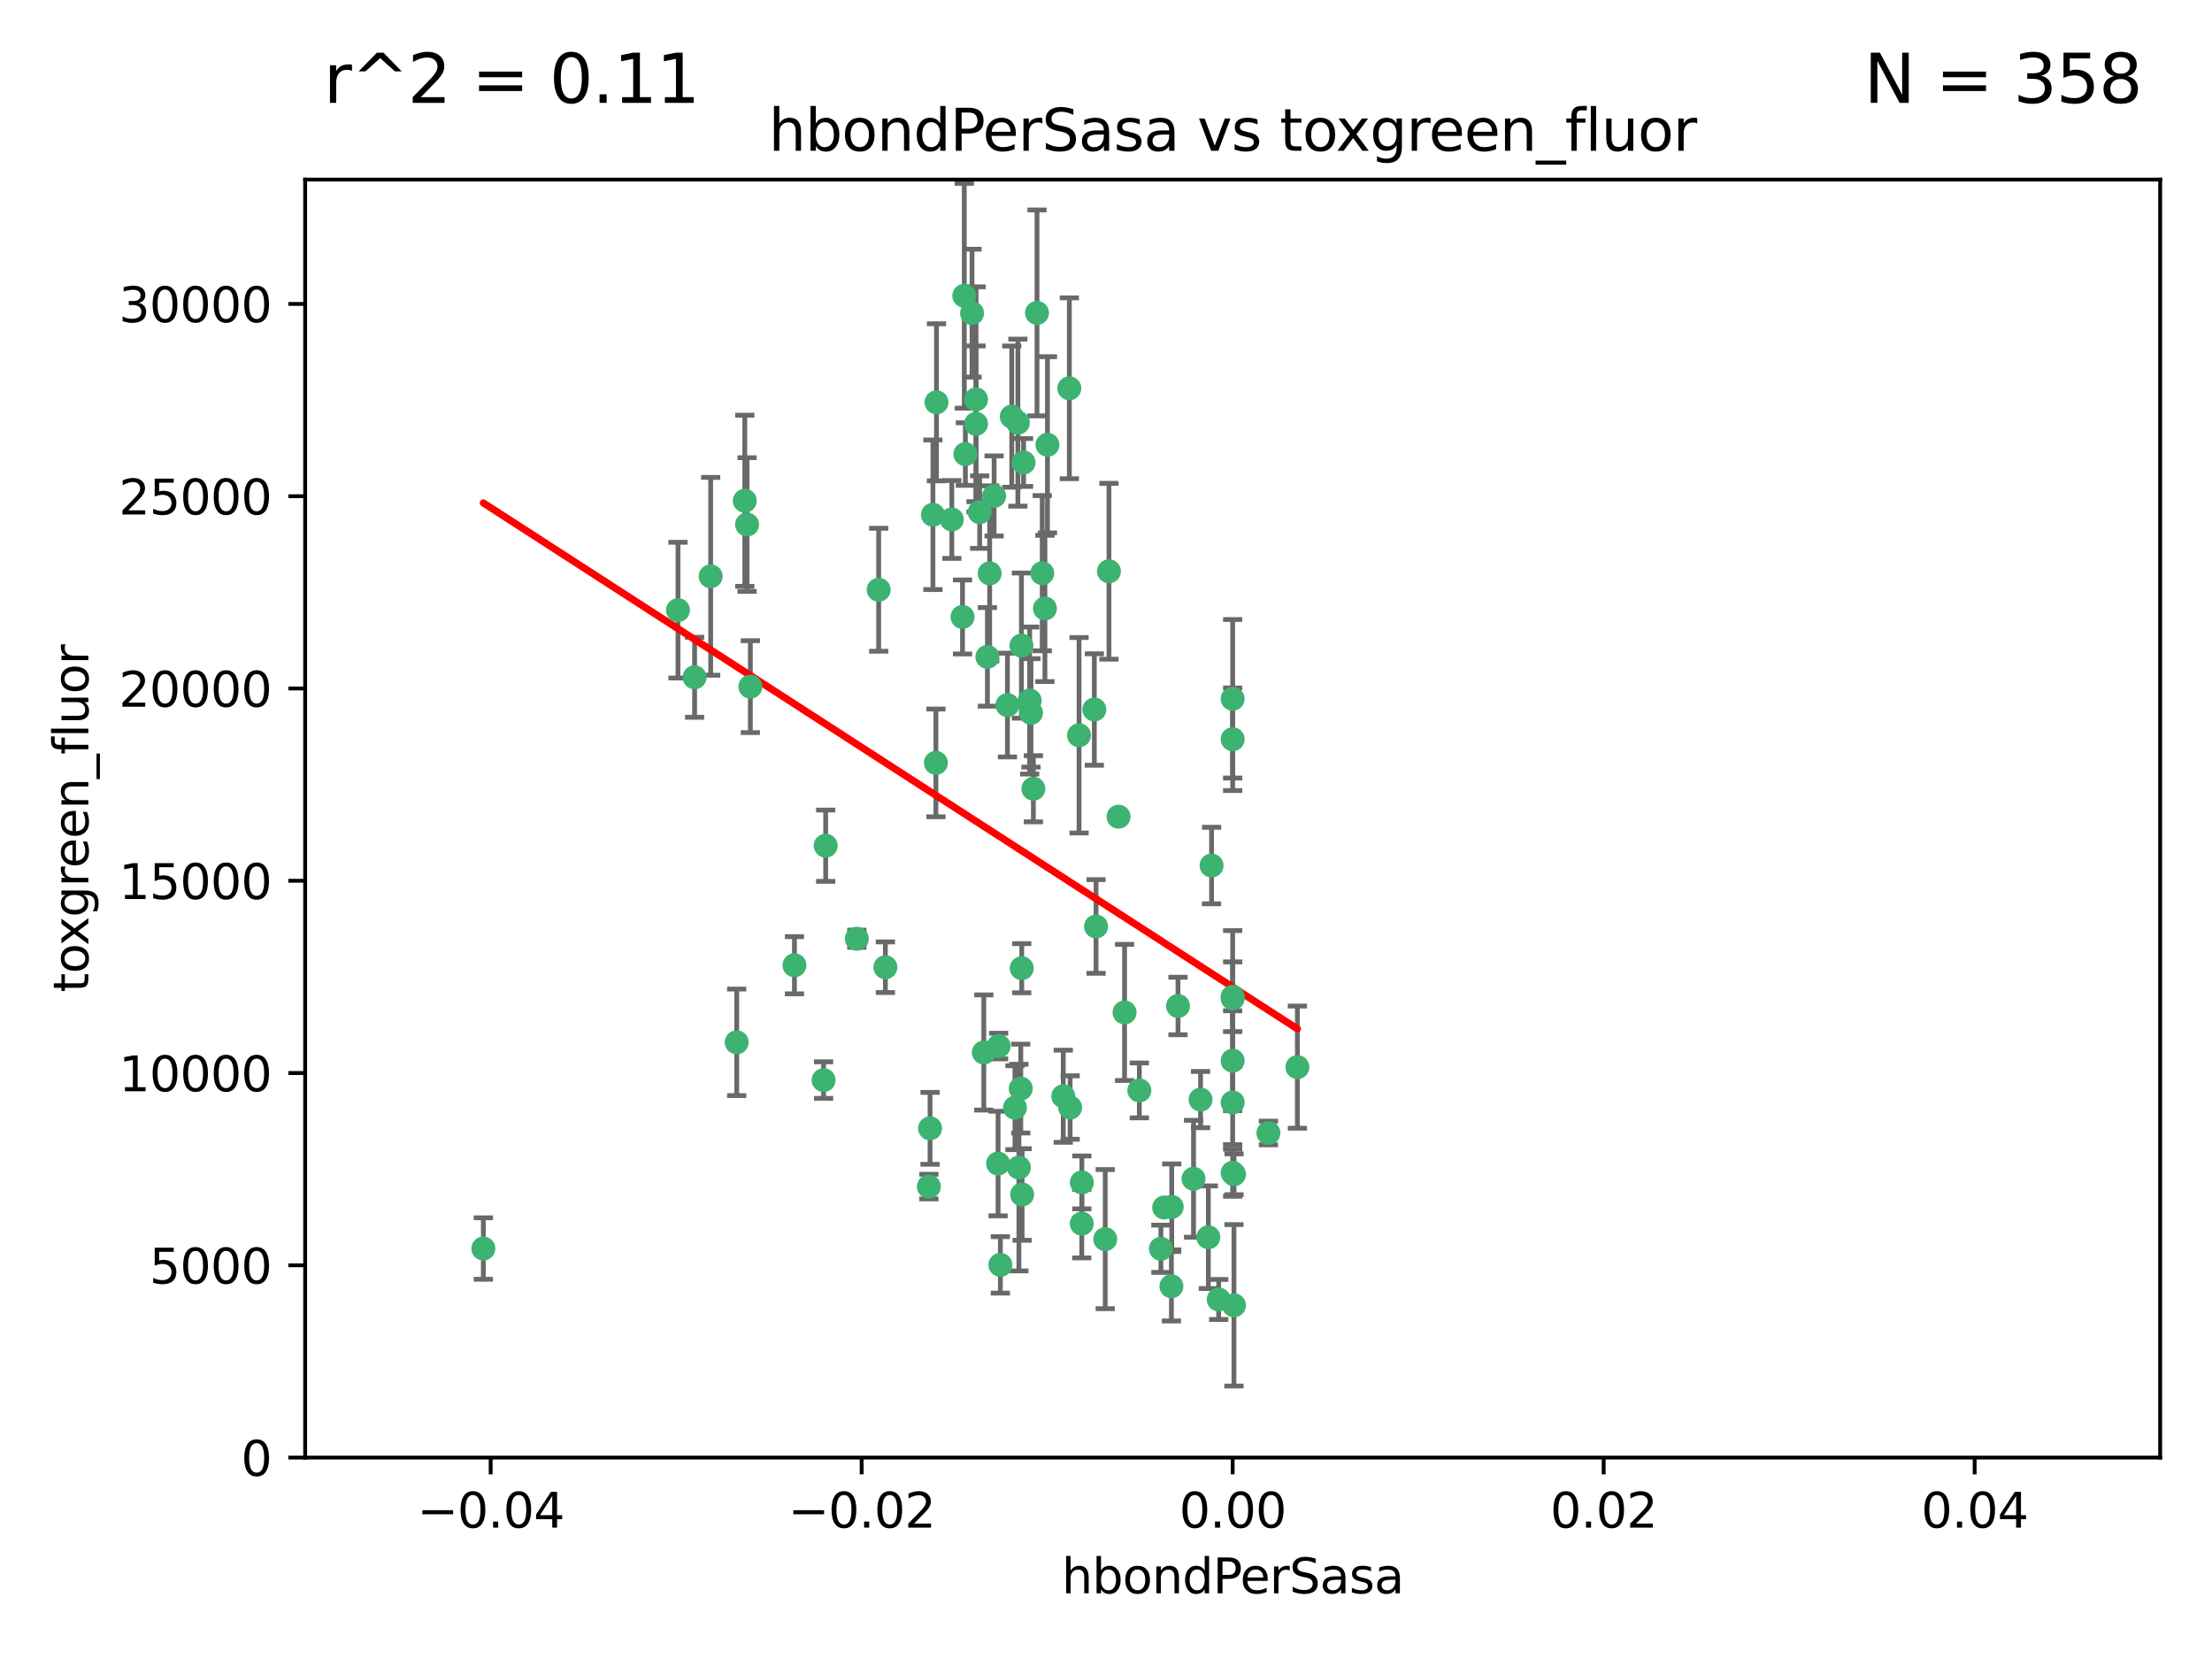<?xml version="1.0" encoding="utf-8" standalone="no"?>
<!DOCTYPE svg PUBLIC "-//W3C//DTD SVG 1.1//EN"
  "http://www.w3.org/Graphics/SVG/1.1/DTD/svg11.dtd">
<svg xmlns:xlink="http://www.w3.org/1999/xlink" width="460.8pt" height="345.6pt" viewBox="0 0 460.8 345.6" xmlns="http://www.w3.org/2000/svg" version="1.1">
 <defs>
  <style type="text/css">*{stroke-linejoin: round; stroke-linecap: butt}</style>
 </defs>
 <g id="figure_1">
  <g id="patch_1">
   <path d="M 0 345.6 
L 460.8 345.6 
L 460.8 0 
L 0 0 
z
" style="fill: #ffffff"/>
  </g>
  <g id="axes_1">
   <g id="patch_2">
    <path d="M 63.571 303.64 
L 450 303.64 
L 450 37.411 
L 63.571 37.411 
z
" style="fill: #ffffff"/>
   </g>
   <g id="PathCollection_1">
    <defs>
     <path id="m9a92544159" d="M 0 1.118 
C 0.297 1.118 0.581 1 0.791 0.791 
C 1 0.581 1.118 0.297 1.118 0 
C 1.118 -0.297 1 -0.581 0.791 -0.791 
C 0.581 -1 0.297 -1.118 0 -1.118 
C -0.297 -1.118 -0.581 -1 -0.791 -0.791 
C -1 -0.581 -1.118 -0.297 -1.118 0 
C -1.118 0.297 -1 0.581 -0.791 0.791 
C -0.581 1 -0.297 1.118 0 1.118 
z
" style="stroke: #3cb371"/>
    </defs>
    <g clip-path="url(#p6d728aaa1a)">
     <use xlink:href="#m9a92544159" x="207.091" y="103.319" style="fill: #3cb371; stroke: #3cb371"/>
     <use xlink:href="#m9a92544159" x="216.026" y="65.184" style="fill: #3cb371; stroke: #3cb371"/>
     <use xlink:href="#m9a92544159" x="212.786" y="134.491" style="fill: #3cb371; stroke: #3cb371"/>
     <use xlink:href="#m9a92544159" x="217.677" y="126.749" style="fill: #3cb371; stroke: #3cb371"/>
     <use xlink:href="#m9a92544159" x="155.626" y="109.268" style="fill: #3cb371; stroke: #3cb371"/>
     <use xlink:href="#m9a92544159" x="203.329" y="83.201" style="fill: #3cb371; stroke: #3cb371"/>
     <use xlink:href="#m9a92544159" x="100.691" y="260.094" style="fill: #3cb371; stroke: #3cb371"/>
     <use xlink:href="#m9a92544159" x="195.087" y="83.811" style="fill: #3cb371; stroke: #3cb371"/>
     <use xlink:href="#m9a92544159" x="203.319" y="88.286" style="fill: #3cb371; stroke: #3cb371"/>
     <use xlink:href="#m9a92544159" x="156.315" y="143.039" style="fill: #3cb371; stroke: #3cb371"/>
     <use xlink:href="#m9a92544159" x="183.044" y="122.859" style="fill: #3cb371; stroke: #3cb371"/>
     <use xlink:href="#m9a92544159" x="148.044" y="120.054" style="fill: #3cb371; stroke: #3cb371"/>
     <use xlink:href="#m9a92544159" x="198.284" y="108.214" style="fill: #3cb371; stroke: #3cb371"/>
     <use xlink:href="#m9a92544159" x="155.154" y="104.315" style="fill: #3cb371; stroke: #3cb371"/>
     <use xlink:href="#m9a92544159" x="153.471" y="217.134" style="fill: #3cb371; stroke: #3cb371"/>
     <use xlink:href="#m9a92544159" x="200.88" y="61.614" style="fill: #3cb371; stroke: #3cb371"/>
     <use xlink:href="#m9a92544159" x="214.498" y="145.935" style="fill: #3cb371; stroke: #3cb371"/>
     <use xlink:href="#m9a92544159" x="212.043" y="88.045" style="fill: #3cb371; stroke: #3cb371"/>
     <use xlink:href="#m9a92544159" x="222.763" y="80.887" style="fill: #3cb371; stroke: #3cb371"/>
     <use xlink:href="#m9a92544159" x="206.164" y="119.44" style="fill: #3cb371; stroke: #3cb371"/>
     <use xlink:href="#m9a92544159" x="201.107" y="94.593" style="fill: #3cb371; stroke: #3cb371"/>
     <use xlink:href="#m9a92544159" x="204.083" y="106.684" style="fill: #3cb371; stroke: #3cb371"/>
     <use xlink:href="#m9a92544159" x="212.848" y="201.695" style="fill: #3cb371; stroke: #3cb371"/>
     <use xlink:href="#m9a92544159" x="210.768" y="86.787" style="fill: #3cb371; stroke: #3cb371"/>
     <use xlink:href="#m9a92544159" x="241.838" y="260.14" style="fill: #3cb371; stroke: #3cb371"/>
     <use xlink:href="#m9a92544159" x="264.233" y="236.024" style="fill: #3cb371; stroke: #3cb371"/>
     <use xlink:href="#m9a92544159" x="212.255" y="243.228" style="fill: #3cb371; stroke: #3cb371"/>
     <use xlink:href="#m9a92544159" x="213.226" y="96.341" style="fill: #3cb371; stroke: #3cb371"/>
     <use xlink:href="#m9a92544159" x="217.118" y="119.409" style="fill: #3cb371; stroke: #3cb371"/>
     <use xlink:href="#m9a92544159" x="202.496" y="65.233" style="fill: #3cb371; stroke: #3cb371"/>
     <use xlink:href="#m9a92544159" x="209.868" y="146.874" style="fill: #3cb371; stroke: #3cb371"/>
     <use xlink:href="#m9a92544159" x="184.442" y="201.487" style="fill: #3cb371; stroke: #3cb371"/>
     <use xlink:href="#m9a92544159" x="207.916" y="242.388" style="fill: #3cb371; stroke: #3cb371"/>
     <use xlink:href="#m9a92544159" x="165.501" y="201.077" style="fill: #3cb371; stroke: #3cb371"/>
     <use xlink:href="#m9a92544159" x="270.271" y="222.299" style="fill: #3cb371; stroke: #3cb371"/>
     <use xlink:href="#m9a92544159" x="225.351" y="254.906" style="fill: #3cb371; stroke: #3cb371"/>
     <use xlink:href="#m9a92544159" x="205.698" y="136.835" style="fill: #3cb371; stroke: #3cb371"/>
     <use xlink:href="#m9a92544159" x="194.344" y="107.234" style="fill: #3cb371; stroke: #3cb371"/>
     <use xlink:href="#m9a92544159" x="194.968" y="158.921" style="fill: #3cb371; stroke: #3cb371"/>
     <use xlink:href="#m9a92544159" x="244.095" y="251.417" style="fill: #3cb371; stroke: #3cb371"/>
     <use xlink:href="#m9a92544159" x="144.699" y="141.091" style="fill: #3cb371; stroke: #3cb371"/>
     <use xlink:href="#m9a92544159" x="141.236" y="127.107" style="fill: #3cb371; stroke: #3cb371"/>
     <use xlink:href="#m9a92544159" x="242.524" y="251.547" style="fill: #3cb371; stroke: #3cb371"/>
     <use xlink:href="#m9a92544159" x="230.238" y="258.133" style="fill: #3cb371; stroke: #3cb371"/>
     <use xlink:href="#m9a92544159" x="208.395" y="263.497" style="fill: #3cb371; stroke: #3cb371"/>
     <use xlink:href="#m9a92544159" x="172.003" y="176.169" style="fill: #3cb371; stroke: #3cb371"/>
     <use xlink:href="#m9a92544159" x="215.269" y="164.309" style="fill: #3cb371; stroke: #3cb371"/>
     <use xlink:href="#m9a92544159" x="237.346" y="227.152" style="fill: #3cb371; stroke: #3cb371"/>
     <use xlink:href="#m9a92544159" x="228.328" y="193.002" style="fill: #3cb371; stroke: #3cb371"/>
     <use xlink:href="#m9a92544159" x="244.027" y="267.951" style="fill: #3cb371; stroke: #3cb371"/>
     <use xlink:href="#m9a92544159" x="200.508" y="128.518" style="fill: #3cb371; stroke: #3cb371"/>
     <use xlink:href="#m9a92544159" x="253.875" y="270.703" style="fill: #3cb371; stroke: #3cb371"/>
     <use xlink:href="#m9a92544159" x="204.948" y="219.251" style="fill: #3cb371; stroke: #3cb371"/>
     <use xlink:href="#m9a92544159" x="214.771" y="148.507" style="fill: #3cb371; stroke: #3cb371"/>
     <use xlink:href="#m9a92544159" x="212.925" y="248.836" style="fill: #3cb371; stroke: #3cb371"/>
     <use xlink:href="#m9a92544159" x="224.785" y="153.171" style="fill: #3cb371; stroke: #3cb371"/>
     <use xlink:href="#m9a92544159" x="221.497" y="228.365" style="fill: #3cb371; stroke: #3cb371"/>
     <use xlink:href="#m9a92544159" x="178.492" y="195.558" style="fill: #3cb371; stroke: #3cb371"/>
     <use xlink:href="#m9a92544159" x="208.035" y="217.914" style="fill: #3cb371; stroke: #3cb371"/>
     <use xlink:href="#m9a92544159" x="234.265" y="210.91" style="fill: #3cb371; stroke: #3cb371"/>
     <use xlink:href="#m9a92544159" x="256.786" y="207.64" style="fill: #3cb371; stroke: #3cb371"/>
     <use xlink:href="#m9a92544159" x="227.97" y="147.801" style="fill: #3cb371; stroke: #3cb371"/>
     <use xlink:href="#m9a92544159" x="222.931" y="230.72" style="fill: #3cb371; stroke: #3cb371"/>
     <use xlink:href="#m9a92544159" x="193.505" y="247.192" style="fill: #3cb371; stroke: #3cb371"/>
     <use xlink:href="#m9a92544159" x="252.392" y="180.307" style="fill: #3cb371; stroke: #3cb371"/>
     <use xlink:href="#m9a92544159" x="211.436" y="230.755" style="fill: #3cb371; stroke: #3cb371"/>
     <use xlink:href="#m9a92544159" x="225.369" y="246.317" style="fill: #3cb371; stroke: #3cb371"/>
     <use xlink:href="#m9a92544159" x="233.017" y="170.133" style="fill: #3cb371; stroke: #3cb371"/>
     <use xlink:href="#m9a92544159" x="257.056" y="271.92" style="fill: #3cb371; stroke: #3cb371"/>
     <use xlink:href="#m9a92544159" x="256.786" y="220.964" style="fill: #3cb371; stroke: #3cb371"/>
     <use xlink:href="#m9a92544159" x="245.4" y="209.566" style="fill: #3cb371; stroke: #3cb371"/>
     <use xlink:href="#m9a92544159" x="250.099" y="229.064" style="fill: #3cb371; stroke: #3cb371"/>
     <use xlink:href="#m9a92544159" x="256.786" y="145.567" style="fill: #3cb371; stroke: #3cb371"/>
     <use xlink:href="#m9a92544159" x="218.205" y="92.655" style="fill: #3cb371; stroke: #3cb371"/>
     <use xlink:href="#m9a92544159" x="231.015" y="119.004" style="fill: #3cb371; stroke: #3cb371"/>
     <use xlink:href="#m9a92544159" x="256.786" y="229.667" style="fill: #3cb371; stroke: #3cb371"/>
     <use xlink:href="#m9a92544159" x="251.718" y="257.738" style="fill: #3cb371; stroke: #3cb371"/>
     <use xlink:href="#m9a92544159" x="256.786" y="244.305" style="fill: #3cb371; stroke: #3cb371"/>
     <use xlink:href="#m9a92544159" x="248.636" y="245.561" style="fill: #3cb371; stroke: #3cb371"/>
     <use xlink:href="#m9a92544159" x="257.069" y="244.625" style="fill: #3cb371; stroke: #3cb371"/>
     <use xlink:href="#m9a92544159" x="212.645" y="226.772" style="fill: #3cb371; stroke: #3cb371"/>
     <use xlink:href="#m9a92544159" x="193.749" y="235.058" style="fill: #3cb371; stroke: #3cb371"/>
     <use xlink:href="#m9a92544159" x="171.569" y="225.004" style="fill: #3cb371; stroke: #3cb371"/>
     <use xlink:href="#m9a92544159" x="256.786" y="153.996" style="fill: #3cb371; stroke: #3cb371"/>
     <use xlink:href="#m9a92544159" x="256.786" y="207.963" style="fill: #3cb371; stroke: #3cb371"/>
    </g>
   </g>
   <g id="matplotlib.axis_1">
    <g id="xtick_1">
     <g id="line2d_1">
      <defs>
       <path id="m2dbd4be996" d="M 0 0 
L 0 3.5 
" style="stroke: #000000; stroke-width: 0.8"/>
      </defs>
      <g>
       <use xlink:href="#m2dbd4be996" x="102.214" y="303.64" style="stroke: #000000; stroke-width: 0.8"/>
      </g>
     </g>
     <g id="text_1">
      <!-- −0.04 -->
      <g transform="translate(86.891 318.238)scale(0.1 -0.1)">
       <defs>
        <path id="DejaVuSans-2212" d="M 678 2272 
L 4684 2272 
L 4684 1741 
L 678 1741 
L 678 2272 
z
" transform="scale(0.016)"/>
        <path id="DejaVuSans-30" d="M 2034 4250 
Q 1547 4250 1301 3770 
Q 1056 3291 1056 2328 
Q 1056 1369 1301 889 
Q 1547 409 2034 409 
Q 2525 409 2770 889 
Q 3016 1369 3016 2328 
Q 3016 3291 2770 3770 
Q 2525 4250 2034 4250 
z
M 2034 4750 
Q 2819 4750 3233 4129 
Q 3647 3509 3647 2328 
Q 3647 1150 3233 529 
Q 2819 -91 2034 -91 
Q 1250 -91 836 529 
Q 422 1150 422 2328 
Q 422 3509 836 4129 
Q 1250 4750 2034 4750 
z
" transform="scale(0.016)"/>
        <path id="DejaVuSans-2e" d="M 684 794 
L 1344 794 
L 1344 0 
L 684 0 
L 684 794 
z
" transform="scale(0.016)"/>
        <path id="DejaVuSans-34" d="M 2419 4116 
L 825 1625 
L 2419 1625 
L 2419 4116 
z
M 2253 4666 
L 3047 4666 
L 3047 1625 
L 3713 1625 
L 3713 1100 
L 3047 1100 
L 3047 0 
L 2419 0 
L 2419 1100 
L 313 1100 
L 313 1709 
L 2253 4666 
z
" transform="scale(0.016)"/>
       </defs>
       <use xlink:href="#DejaVuSans-2212"/>
       <use xlink:href="#DejaVuSans-30" x="83.789"/>
       <use xlink:href="#DejaVuSans-2e" x="147.412"/>
       <use xlink:href="#DejaVuSans-30" x="179.199"/>
       <use xlink:href="#DejaVuSans-34" x="242.822"/>
      </g>
     </g>
    </g>
    <g id="xtick_2">
     <g id="line2d_2">
      <g>
       <use xlink:href="#m2dbd4be996" x="179.5" y="303.64" style="stroke: #000000; stroke-width: 0.8"/>
      </g>
     </g>
     <g id="text_2">
      <!-- −0.02 -->
      <g transform="translate(164.177 318.238)scale(0.1 -0.1)">
       <defs>
        <path id="DejaVuSans-32" d="M 1228 531 
L 3431 531 
L 3431 0 
L 469 0 
L 469 531 
Q 828 903 1448 1529 
Q 2069 2156 2228 2338 
Q 2531 2678 2651 2914 
Q 2772 3150 2772 3378 
Q 2772 3750 2511 3984 
Q 2250 4219 1831 4219 
Q 1534 4219 1204 4116 
Q 875 4013 500 3803 
L 500 4441 
Q 881 4594 1212 4672 
Q 1544 4750 1819 4750 
Q 2544 4750 2975 4387 
Q 3406 4025 3406 3419 
Q 3406 3131 3298 2873 
Q 3191 2616 2906 2266 
Q 2828 2175 2409 1742 
Q 1991 1309 1228 531 
z
" transform="scale(0.016)"/>
       </defs>
       <use xlink:href="#DejaVuSans-2212"/>
       <use xlink:href="#DejaVuSans-30" x="83.789"/>
       <use xlink:href="#DejaVuSans-2e" x="147.412"/>
       <use xlink:href="#DejaVuSans-30" x="179.199"/>
       <use xlink:href="#DejaVuSans-32" x="242.822"/>
      </g>
     </g>
    </g>
    <g id="xtick_3">
     <g id="line2d_3">
      <g>
       <use xlink:href="#m2dbd4be996" x="256.786" y="303.64" style="stroke: #000000; stroke-width: 0.8"/>
      </g>
     </g>
     <g id="text_3">
      <!-- 0.00 -->
      <g transform="translate(245.653 318.238)scale(0.1 -0.1)">
       <use xlink:href="#DejaVuSans-30"/>
       <use xlink:href="#DejaVuSans-2e" x="63.623"/>
       <use xlink:href="#DejaVuSans-30" x="95.41"/>
       <use xlink:href="#DejaVuSans-30" x="159.033"/>
      </g>
     </g>
    </g>
    <g id="xtick_4">
     <g id="line2d_4">
      <g>
       <use xlink:href="#m2dbd4be996" x="334.071" y="303.64" style="stroke: #000000; stroke-width: 0.8"/>
      </g>
     </g>
     <g id="text_4">
      <!-- 0.02 -->
      <g transform="translate(322.939 318.238)scale(0.1 -0.1)">
       <use xlink:href="#DejaVuSans-30"/>
       <use xlink:href="#DejaVuSans-2e" x="63.623"/>
       <use xlink:href="#DejaVuSans-30" x="95.41"/>
       <use xlink:href="#DejaVuSans-32" x="159.033"/>
      </g>
     </g>
    </g>
    <g id="xtick_5">
     <g id="line2d_5">
      <g>
       <use xlink:href="#m2dbd4be996" x="411.357" y="303.64" style="stroke: #000000; stroke-width: 0.8"/>
      </g>
     </g>
     <g id="text_5">
      <!-- 0.04 -->
      <g transform="translate(400.224 318.238)scale(0.1 -0.1)">
       <use xlink:href="#DejaVuSans-30"/>
       <use xlink:href="#DejaVuSans-2e" x="63.623"/>
       <use xlink:href="#DejaVuSans-30" x="95.41"/>
       <use xlink:href="#DejaVuSans-34" x="159.033"/>
      </g>
     </g>
    </g>
    <g id="text_6">
     <!-- hbondPerSasa -->
     <g transform="translate(221.168 331.917)scale(0.1 -0.1)">
      <defs>
       <path id="DejaVuSans-68" d="M 3513 2113 
L 3513 0 
L 2938 0 
L 2938 2094 
Q 2938 2591 2744 2837 
Q 2550 3084 2163 3084 
Q 1697 3084 1428 2787 
Q 1159 2491 1159 1978 
L 1159 0 
L 581 0 
L 581 4863 
L 1159 4863 
L 1159 2956 
Q 1366 3272 1645 3428 
Q 1925 3584 2291 3584 
Q 2894 3584 3203 3211 
Q 3513 2838 3513 2113 
z
" transform="scale(0.016)"/>
       <path id="DejaVuSans-62" d="M 3116 1747 
Q 3116 2381 2855 2742 
Q 2594 3103 2138 3103 
Q 1681 3103 1420 2742 
Q 1159 2381 1159 1747 
Q 1159 1113 1420 752 
Q 1681 391 2138 391 
Q 2594 391 2855 752 
Q 3116 1113 3116 1747 
z
M 1159 2969 
Q 1341 3281 1617 3432 
Q 1894 3584 2278 3584 
Q 2916 3584 3314 3078 
Q 3713 2572 3713 1747 
Q 3713 922 3314 415 
Q 2916 -91 2278 -91 
Q 1894 -91 1617 61 
Q 1341 213 1159 525 
L 1159 0 
L 581 0 
L 581 4863 
L 1159 4863 
L 1159 2969 
z
" transform="scale(0.016)"/>
       <path id="DejaVuSans-6f" d="M 1959 3097 
Q 1497 3097 1228 2736 
Q 959 2375 959 1747 
Q 959 1119 1226 758 
Q 1494 397 1959 397 
Q 2419 397 2687 759 
Q 2956 1122 2956 1747 
Q 2956 2369 2687 2733 
Q 2419 3097 1959 3097 
z
M 1959 3584 
Q 2709 3584 3137 3096 
Q 3566 2609 3566 1747 
Q 3566 888 3137 398 
Q 2709 -91 1959 -91 
Q 1206 -91 779 398 
Q 353 888 353 1747 
Q 353 2609 779 3096 
Q 1206 3584 1959 3584 
z
" transform="scale(0.016)"/>
       <path id="DejaVuSans-6e" d="M 3513 2113 
L 3513 0 
L 2938 0 
L 2938 2094 
Q 2938 2591 2744 2837 
Q 2550 3084 2163 3084 
Q 1697 3084 1428 2787 
Q 1159 2491 1159 1978 
L 1159 0 
L 581 0 
L 581 3500 
L 1159 3500 
L 1159 2956 
Q 1366 3272 1645 3428 
Q 1925 3584 2291 3584 
Q 2894 3584 3203 3211 
Q 3513 2838 3513 2113 
z
" transform="scale(0.016)"/>
       <path id="DejaVuSans-64" d="M 2906 2969 
L 2906 4863 
L 3481 4863 
L 3481 0 
L 2906 0 
L 2906 525 
Q 2725 213 2448 61 
Q 2172 -91 1784 -91 
Q 1150 -91 751 415 
Q 353 922 353 1747 
Q 353 2572 751 3078 
Q 1150 3584 1784 3584 
Q 2172 3584 2448 3432 
Q 2725 3281 2906 2969 
z
M 947 1747 
Q 947 1113 1208 752 
Q 1469 391 1925 391 
Q 2381 391 2643 752 
Q 2906 1113 2906 1747 
Q 2906 2381 2643 2742 
Q 2381 3103 1925 3103 
Q 1469 3103 1208 2742 
Q 947 2381 947 1747 
z
" transform="scale(0.016)"/>
       <path id="DejaVuSans-50" d="M 1259 4147 
L 1259 2394 
L 2053 2394 
Q 2494 2394 2734 2622 
Q 2975 2850 2975 3272 
Q 2975 3691 2734 3919 
Q 2494 4147 2053 4147 
L 1259 4147 
z
M 628 4666 
L 2053 4666 
Q 2838 4666 3239 4311 
Q 3641 3956 3641 3272 
Q 3641 2581 3239 2228 
Q 2838 1875 2053 1875 
L 1259 1875 
L 1259 0 
L 628 0 
L 628 4666 
z
" transform="scale(0.016)"/>
       <path id="DejaVuSans-65" d="M 3597 1894 
L 3597 1613 
L 953 1613 
Q 991 1019 1311 708 
Q 1631 397 2203 397 
Q 2534 397 2845 478 
Q 3156 559 3463 722 
L 3463 178 
Q 3153 47 2828 -22 
Q 2503 -91 2169 -91 
Q 1331 -91 842 396 
Q 353 884 353 1716 
Q 353 2575 817 3079 
Q 1281 3584 2069 3584 
Q 2775 3584 3186 3129 
Q 3597 2675 3597 1894 
z
M 3022 2063 
Q 3016 2534 2758 2815 
Q 2500 3097 2075 3097 
Q 1594 3097 1305 2825 
Q 1016 2553 972 2059 
L 3022 2063 
z
" transform="scale(0.016)"/>
       <path id="DejaVuSans-72" d="M 2631 2963 
Q 2534 3019 2420 3045 
Q 2306 3072 2169 3072 
Q 1681 3072 1420 2755 
Q 1159 2438 1159 1844 
L 1159 0 
L 581 0 
L 581 3500 
L 1159 3500 
L 1159 2956 
Q 1341 3275 1631 3429 
Q 1922 3584 2338 3584 
Q 2397 3584 2469 3576 
Q 2541 3569 2628 3553 
L 2631 2963 
z
" transform="scale(0.016)"/>
       <path id="DejaVuSans-53" d="M 3425 4513 
L 3425 3897 
Q 3066 4069 2747 4153 
Q 2428 4238 2131 4238 
Q 1616 4238 1336 4038 
Q 1056 3838 1056 3469 
Q 1056 3159 1242 3001 
Q 1428 2844 1947 2747 
L 2328 2669 
Q 3034 2534 3370 2195 
Q 3706 1856 3706 1288 
Q 3706 609 3251 259 
Q 2797 -91 1919 -91 
Q 1588 -91 1214 -16 
Q 841 59 441 206 
L 441 856 
Q 825 641 1194 531 
Q 1563 422 1919 422 
Q 2459 422 2753 634 
Q 3047 847 3047 1241 
Q 3047 1584 2836 1778 
Q 2625 1972 2144 2069 
L 1759 2144 
Q 1053 2284 737 2584 
Q 422 2884 422 3419 
Q 422 4038 858 4394 
Q 1294 4750 2059 4750 
Q 2388 4750 2728 4690 
Q 3069 4631 3425 4513 
z
" transform="scale(0.016)"/>
       <path id="DejaVuSans-61" d="M 2194 1759 
Q 1497 1759 1228 1600 
Q 959 1441 959 1056 
Q 959 750 1161 570 
Q 1363 391 1709 391 
Q 2188 391 2477 730 
Q 2766 1069 2766 1631 
L 2766 1759 
L 2194 1759 
z
M 3341 1997 
L 3341 0 
L 2766 0 
L 2766 531 
Q 2569 213 2275 61 
Q 1981 -91 1556 -91 
Q 1019 -91 701 211 
Q 384 513 384 1019 
Q 384 1609 779 1909 
Q 1175 2209 1959 2209 
L 2766 2209 
L 2766 2266 
Q 2766 2663 2505 2880 
Q 2244 3097 1772 3097 
Q 1472 3097 1187 3025 
Q 903 2953 641 2809 
L 641 3341 
Q 956 3463 1253 3523 
Q 1550 3584 1831 3584 
Q 2591 3584 2966 3190 
Q 3341 2797 3341 1997 
z
" transform="scale(0.016)"/>
       <path id="DejaVuSans-73" d="M 2834 3397 
L 2834 2853 
Q 2591 2978 2328 3040 
Q 2066 3103 1784 3103 
Q 1356 3103 1142 2972 
Q 928 2841 928 2578 
Q 928 2378 1081 2264 
Q 1234 2150 1697 2047 
L 1894 2003 
Q 2506 1872 2764 1633 
Q 3022 1394 3022 966 
Q 3022 478 2636 193 
Q 2250 -91 1575 -91 
Q 1294 -91 989 -36 
Q 684 19 347 128 
L 347 722 
Q 666 556 975 473 
Q 1284 391 1588 391 
Q 1994 391 2212 530 
Q 2431 669 2431 922 
Q 2431 1156 2273 1281 
Q 2116 1406 1581 1522 
L 1381 1569 
Q 847 1681 609 1914 
Q 372 2147 372 2553 
Q 372 3047 722 3315 
Q 1072 3584 1716 3584 
Q 2034 3584 2315 3537 
Q 2597 3491 2834 3397 
z
" transform="scale(0.016)"/>
      </defs>
      <use xlink:href="#DejaVuSans-68"/>
      <use xlink:href="#DejaVuSans-62" x="63.379"/>
      <use xlink:href="#DejaVuSans-6f" x="126.855"/>
      <use xlink:href="#DejaVuSans-6e" x="188.037"/>
      <use xlink:href="#DejaVuSans-64" x="251.416"/>
      <use xlink:href="#DejaVuSans-50" x="314.893"/>
      <use xlink:href="#DejaVuSans-65" x="371.57"/>
      <use xlink:href="#DejaVuSans-72" x="433.094"/>
      <use xlink:href="#DejaVuSans-53" x="474.207"/>
      <use xlink:href="#DejaVuSans-61" x="537.684"/>
      <use xlink:href="#DejaVuSans-73" x="598.963"/>
      <use xlink:href="#DejaVuSans-61" x="651.062"/>
     </g>
    </g>
   </g>
   <g id="matplotlib.axis_2">
    <g id="ytick_1">
     <g id="line2d_6">
      <defs>
       <path id="m1771fc5ff0" d="M 0 0 
L -3.5 0 
" style="stroke: #000000; stroke-width: 0.8"/>
      </defs>
      <g>
       <use xlink:href="#m1771fc5ff0" x="63.571" y="303.64" style="stroke: #000000; stroke-width: 0.8"/>
      </g>
     </g>
     <g id="text_7">
      <!-- 0 -->
      <g transform="translate(50.209 307.439)scale(0.1 -0.1)">
       <use xlink:href="#DejaVuSans-30"/>
      </g>
     </g>
    </g>
    <g id="ytick_2">
     <g id="line2d_7">
      <g>
       <use xlink:href="#m1771fc5ff0" x="63.571" y="263.586" style="stroke: #000000; stroke-width: 0.8"/>
      </g>
     </g>
     <g id="text_8">
      <!-- 5000 -->
      <g transform="translate(31.121 267.385)scale(0.1 -0.1)">
       <defs>
        <path id="DejaVuSans-35" d="M 691 4666 
L 3169 4666 
L 3169 4134 
L 1269 4134 
L 1269 2991 
Q 1406 3038 1543 3061 
Q 1681 3084 1819 3084 
Q 2600 3084 3056 2656 
Q 3513 2228 3513 1497 
Q 3513 744 3044 326 
Q 2575 -91 1722 -91 
Q 1428 -91 1123 -41 
Q 819 9 494 109 
L 494 744 
Q 775 591 1075 516 
Q 1375 441 1709 441 
Q 2250 441 2565 725 
Q 2881 1009 2881 1497 
Q 2881 1984 2565 2268 
Q 2250 2553 1709 2553 
Q 1456 2553 1204 2497 
Q 953 2441 691 2322 
L 691 4666 
z
" transform="scale(0.016)"/>
       </defs>
       <use xlink:href="#DejaVuSans-35"/>
       <use xlink:href="#DejaVuSans-30" x="63.623"/>
       <use xlink:href="#DejaVuSans-30" x="127.246"/>
       <use xlink:href="#DejaVuSans-30" x="190.869"/>
      </g>
     </g>
    </g>
    <g id="ytick_3">
     <g id="line2d_8">
      <g>
       <use xlink:href="#m1771fc5ff0" x="63.571" y="223.532" style="stroke: #000000; stroke-width: 0.8"/>
      </g>
     </g>
     <g id="text_9">
      <!-- 10000 -->
      <g transform="translate(24.759 227.331)scale(0.1 -0.1)">
       <defs>
        <path id="DejaVuSans-31" d="M 794 531 
L 1825 531 
L 1825 4091 
L 703 3866 
L 703 4441 
L 1819 4666 
L 2450 4666 
L 2450 531 
L 3481 531 
L 3481 0 
L 794 0 
L 794 531 
z
" transform="scale(0.016)"/>
       </defs>
       <use xlink:href="#DejaVuSans-31"/>
       <use xlink:href="#DejaVuSans-30" x="63.623"/>
       <use xlink:href="#DejaVuSans-30" x="127.246"/>
       <use xlink:href="#DejaVuSans-30" x="190.869"/>
       <use xlink:href="#DejaVuSans-30" x="254.492"/>
      </g>
     </g>
    </g>
    <g id="ytick_4">
     <g id="line2d_9">
      <g>
       <use xlink:href="#m1771fc5ff0" x="63.571" y="183.478" style="stroke: #000000; stroke-width: 0.8"/>
      </g>
     </g>
     <g id="text_10">
      <!-- 15000 -->
      <g transform="translate(24.759 187.278)scale(0.1 -0.1)">
       <use xlink:href="#DejaVuSans-31"/>
       <use xlink:href="#DejaVuSans-35" x="63.623"/>
       <use xlink:href="#DejaVuSans-30" x="127.246"/>
       <use xlink:href="#DejaVuSans-30" x="190.869"/>
       <use xlink:href="#DejaVuSans-30" x="254.492"/>
      </g>
     </g>
    </g>
    <g id="ytick_5">
     <g id="line2d_10">
      <g>
       <use xlink:href="#m1771fc5ff0" x="63.571" y="143.424" style="stroke: #000000; stroke-width: 0.8"/>
      </g>
     </g>
     <g id="text_11">
      <!-- 20000 -->
      <g transform="translate(24.759 147.224)scale(0.1 -0.1)">
       <use xlink:href="#DejaVuSans-32"/>
       <use xlink:href="#DejaVuSans-30" x="63.623"/>
       <use xlink:href="#DejaVuSans-30" x="127.246"/>
       <use xlink:href="#DejaVuSans-30" x="190.869"/>
       <use xlink:href="#DejaVuSans-30" x="254.492"/>
      </g>
     </g>
    </g>
    <g id="ytick_6">
     <g id="line2d_11">
      <g>
       <use xlink:href="#m1771fc5ff0" x="63.571" y="103.371" style="stroke: #000000; stroke-width: 0.8"/>
      </g>
     </g>
     <g id="text_12">
      <!-- 25000 -->
      <g transform="translate(24.759 107.17)scale(0.1 -0.1)">
       <use xlink:href="#DejaVuSans-32"/>
       <use xlink:href="#DejaVuSans-35" x="63.623"/>
       <use xlink:href="#DejaVuSans-30" x="127.246"/>
       <use xlink:href="#DejaVuSans-30" x="190.869"/>
       <use xlink:href="#DejaVuSans-30" x="254.492"/>
      </g>
     </g>
    </g>
    <g id="ytick_7">
     <g id="line2d_12">
      <g>
       <use xlink:href="#m1771fc5ff0" x="63.571" y="63.317" style="stroke: #000000; stroke-width: 0.8"/>
      </g>
     </g>
     <g id="text_13">
      <!-- 30000 -->
      <g transform="translate(24.759 67.116)scale(0.1 -0.1)">
       <defs>
        <path id="DejaVuSans-33" d="M 2597 2516 
Q 3050 2419 3304 2112 
Q 3559 1806 3559 1356 
Q 3559 666 3084 287 
Q 2609 -91 1734 -91 
Q 1441 -91 1130 -33 
Q 819 25 488 141 
L 488 750 
Q 750 597 1062 519 
Q 1375 441 1716 441 
Q 2309 441 2620 675 
Q 2931 909 2931 1356 
Q 2931 1769 2642 2001 
Q 2353 2234 1838 2234 
L 1294 2234 
L 1294 2753 
L 1863 2753 
Q 2328 2753 2575 2939 
Q 2822 3125 2822 3475 
Q 2822 3834 2567 4026 
Q 2313 4219 1838 4219 
Q 1578 4219 1281 4162 
Q 984 4106 628 3988 
L 628 4550 
Q 988 4650 1302 4700 
Q 1616 4750 1894 4750 
Q 2613 4750 3031 4423 
Q 3450 4097 3450 3541 
Q 3450 3153 3228 2886 
Q 3006 2619 2597 2516 
z
" transform="scale(0.016)"/>
       </defs>
       <use xlink:href="#DejaVuSans-33"/>
       <use xlink:href="#DejaVuSans-30" x="63.623"/>
       <use xlink:href="#DejaVuSans-30" x="127.246"/>
       <use xlink:href="#DejaVuSans-30" x="190.869"/>
       <use xlink:href="#DejaVuSans-30" x="254.492"/>
      </g>
     </g>
    </g>
    <g id="text_14">
     <!-- toxgreen_fluor -->
     <g transform="translate(18.401 206.72)rotate(-90)scale(0.1 -0.1)">
      <defs>
       <path id="DejaVuSans-74" d="M 1172 4494 
L 1172 3500 
L 2356 3500 
L 2356 3053 
L 1172 3053 
L 1172 1153 
Q 1172 725 1289 603 
Q 1406 481 1766 481 
L 2356 481 
L 2356 0 
L 1766 0 
Q 1100 0 847 248 
Q 594 497 594 1153 
L 594 3053 
L 172 3053 
L 172 3500 
L 594 3500 
L 594 4494 
L 1172 4494 
z
" transform="scale(0.016)"/>
       <path id="DejaVuSans-78" d="M 3513 3500 
L 2247 1797 
L 3578 0 
L 2900 0 
L 1881 1375 
L 863 0 
L 184 0 
L 1544 1831 
L 300 3500 
L 978 3500 
L 1906 2253 
L 2834 3500 
L 3513 3500 
z
" transform="scale(0.016)"/>
       <path id="DejaVuSans-67" d="M 2906 1791 
Q 2906 2416 2648 2759 
Q 2391 3103 1925 3103 
Q 1463 3103 1205 2759 
Q 947 2416 947 1791 
Q 947 1169 1205 825 
Q 1463 481 1925 481 
Q 2391 481 2648 825 
Q 2906 1169 2906 1791 
z
M 3481 434 
Q 3481 -459 3084 -895 
Q 2688 -1331 1869 -1331 
Q 1566 -1331 1297 -1286 
Q 1028 -1241 775 -1147 
L 775 -588 
Q 1028 -725 1275 -790 
Q 1522 -856 1778 -856 
Q 2344 -856 2625 -561 
Q 2906 -266 2906 331 
L 2906 616 
Q 2728 306 2450 153 
Q 2172 0 1784 0 
Q 1141 0 747 490 
Q 353 981 353 1791 
Q 353 2603 747 3093 
Q 1141 3584 1784 3584 
Q 2172 3584 2450 3431 
Q 2728 3278 2906 2969 
L 2906 3500 
L 3481 3500 
L 3481 434 
z
" transform="scale(0.016)"/>
       <path id="DejaVuSans-5f" d="M 3263 -1063 
L 3263 -1509 
L -63 -1509 
L -63 -1063 
L 3263 -1063 
z
" transform="scale(0.016)"/>
       <path id="DejaVuSans-66" d="M 2375 4863 
L 2375 4384 
L 1825 4384 
Q 1516 4384 1395 4259 
Q 1275 4134 1275 3809 
L 1275 3500 
L 2222 3500 
L 2222 3053 
L 1275 3053 
L 1275 0 
L 697 0 
L 697 3053 
L 147 3053 
L 147 3500 
L 697 3500 
L 697 3744 
Q 697 4328 969 4595 
Q 1241 4863 1831 4863 
L 2375 4863 
z
" transform="scale(0.016)"/>
       <path id="DejaVuSans-6c" d="M 603 4863 
L 1178 4863 
L 1178 0 
L 603 0 
L 603 4863 
z
" transform="scale(0.016)"/>
       <path id="DejaVuSans-75" d="M 544 1381 
L 544 3500 
L 1119 3500 
L 1119 1403 
Q 1119 906 1312 657 
Q 1506 409 1894 409 
Q 2359 409 2629 706 
Q 2900 1003 2900 1516 
L 2900 3500 
L 3475 3500 
L 3475 0 
L 2900 0 
L 2900 538 
Q 2691 219 2414 64 
Q 2138 -91 1772 -91 
Q 1169 -91 856 284 
Q 544 659 544 1381 
z
M 1991 3584 
L 1991 3584 
z
" transform="scale(0.016)"/>
      </defs>
      <use xlink:href="#DejaVuSans-74"/>
      <use xlink:href="#DejaVuSans-6f" x="39.209"/>
      <use xlink:href="#DejaVuSans-78" x="97.266"/>
      <use xlink:href="#DejaVuSans-67" x="156.445"/>
      <use xlink:href="#DejaVuSans-72" x="219.922"/>
      <use xlink:href="#DejaVuSans-65" x="258.785"/>
      <use xlink:href="#DejaVuSans-65" x="320.309"/>
      <use xlink:href="#DejaVuSans-6e" x="381.832"/>
      <use xlink:href="#DejaVuSans-5f" x="445.211"/>
      <use xlink:href="#DejaVuSans-66" x="495.211"/>
      <use xlink:href="#DejaVuSans-6c" x="530.416"/>
      <use xlink:href="#DejaVuSans-75" x="558.199"/>
      <use xlink:href="#DejaVuSans-6f" x="621.578"/>
      <use xlink:href="#DejaVuSans-72" x="682.76"/>
     </g>
    </g>
   </g>
   <g id="LineCollection_1">
    <path d="M 207.091 111.662 
L 207.091 94.976 
" clip-path="url(#p6d728aaa1a)" style="fill: none; stroke: #696969"/>
    <path d="M 216.026 86.629 
L 216.026 43.739 
" clip-path="url(#p6d728aaa1a)" style="fill: none; stroke: #696969"/>
    <path d="M 212.786 149.606 
L 212.786 119.375 
" clip-path="url(#p6d728aaa1a)" style="fill: none; stroke: #696969"/>
    <path d="M 217.677 141.983 
L 217.677 111.515 
" clip-path="url(#p6d728aaa1a)" style="fill: none; stroke: #696969"/>
    <path d="M 155.626 123.191 
L 155.626 95.346 
" clip-path="url(#p6d728aaa1a)" style="fill: none; stroke: #696969"/>
    <path d="M 203.329 106.648 
L 203.329 59.753 
" clip-path="url(#p6d728aaa1a)" style="fill: none; stroke: #696969"/>
    <path d="M 100.691 266.497 
L 100.691 253.692 
" clip-path="url(#p6d728aaa1a)" style="fill: none; stroke: #696969"/>
    <path d="M 195.087 100.173 
L 195.087 67.45 
" clip-path="url(#p6d728aaa1a)" style="fill: none; stroke: #696969"/>
    <path d="M 203.319 104.51 
L 203.319 72.063 
" clip-path="url(#p6d728aaa1a)" style="fill: none; stroke: #696969"/>
    <path d="M 156.315 152.61 
L 156.315 133.468 
" clip-path="url(#p6d728aaa1a)" style="fill: none; stroke: #696969"/>
    <path d="M 183.044 135.667 
L 183.044 110.051 
" clip-path="url(#p6d728aaa1a)" style="fill: none; stroke: #696969"/>
    <path d="M 148.044 140.659 
L 148.044 99.45 
" clip-path="url(#p6d728aaa1a)" style="fill: none; stroke: #696969"/>
    <path d="M 198.284 116.326 
L 198.284 100.101 
" clip-path="url(#p6d728aaa1a)" style="fill: none; stroke: #696969"/>
    <path d="M 155.154 122.133 
L 155.154 86.497 
" clip-path="url(#p6d728aaa1a)" style="fill: none; stroke: #696969"/>
    <path d="M 153.471 228.233 
L 153.471 206.035 
" clip-path="url(#p6d728aaa1a)" style="fill: none; stroke: #696969"/>
    <path d="M 200.88 85.029 
L 200.88 38.199 
" clip-path="url(#p6d728aaa1a)" style="fill: none; stroke: #696969"/>
    <path d="M 214.498 161.248 
L 214.498 130.622 
" clip-path="url(#p6d728aaa1a)" style="fill: none; stroke: #696969"/>
    <path d="M 212.043 105.444 
L 212.043 70.646 
" clip-path="url(#p6d728aaa1a)" style="fill: none; stroke: #696969"/>
    <path d="M 222.763 99.727 
L 222.763 62.047 
" clip-path="url(#p6d728aaa1a)" style="fill: none; stroke: #696969"/>
    <path d="M 206.164 137.675 
L 206.164 101.206 
" clip-path="url(#p6d728aaa1a)" style="fill: none; stroke: #696969"/>
    <path d="M 201.107 101.108 
L 201.107 88.078 
" clip-path="url(#p6d728aaa1a)" style="fill: none; stroke: #696969"/>
    <path d="M 204.083 114.235 
L 204.083 99.134 
" clip-path="url(#p6d728aaa1a)" style="fill: none; stroke: #696969"/>
    <path d="M 212.848 206.809 
L 212.848 196.58 
" clip-path="url(#p6d728aaa1a)" style="fill: none; stroke: #696969"/>
    <path d="M 210.768 101.495 
L 210.768 72.08 
" clip-path="url(#p6d728aaa1a)" style="fill: none; stroke: #696969"/>
    <path d="M 241.838 265.065 
L 241.838 255.214 
" clip-path="url(#p6d728aaa1a)" style="fill: none; stroke: #696969"/>
    <path d="M 264.233 238.492 
L 264.233 233.557 
" clip-path="url(#p6d728aaa1a)" style="fill: none; stroke: #696969"/>
    <path d="M 212.255 264.748 
L 212.255 221.708 
" clip-path="url(#p6d728aaa1a)" style="fill: none; stroke: #696969"/>
    <path d="M 213.226 101.329 
L 213.226 91.353 
" clip-path="url(#p6d728aaa1a)" style="fill: none; stroke: #696969"/>
    <path d="M 217.118 135.574 
L 217.118 103.243 
" clip-path="url(#p6d728aaa1a)" style="fill: none; stroke: #696969"/>
    <path d="M 202.496 78.556 
L 202.496 51.911 
" clip-path="url(#p6d728aaa1a)" style="fill: none; stroke: #696969"/>
    <path d="M 209.868 157.684 
L 209.868 136.065 
" clip-path="url(#p6d728aaa1a)" style="fill: none; stroke: #696969"/>
    <path d="M 184.442 206.761 
L 184.442 196.213 
" clip-path="url(#p6d728aaa1a)" style="fill: none; stroke: #696969"/>
    <path d="M 207.916 253.279 
L 207.916 231.496 
" clip-path="url(#p6d728aaa1a)" style="fill: none; stroke: #696969"/>
    <path d="M 165.501 207.031 
L 165.501 195.122 
" clip-path="url(#p6d728aaa1a)" style="fill: none; stroke: #696969"/>
    <path d="M 270.271 235.023 
L 270.271 209.574 
" clip-path="url(#p6d728aaa1a)" style="fill: none; stroke: #696969"/>
    <path d="M 225.351 262.048 
L 225.351 247.764 
" clip-path="url(#p6d728aaa1a)" style="fill: none; stroke: #696969"/>
    <path d="M 205.698 147.104 
L 205.698 126.566 
" clip-path="url(#p6d728aaa1a)" style="fill: none; stroke: #696969"/>
    <path d="M 194.344 122.819 
L 194.344 91.649 
" clip-path="url(#p6d728aaa1a)" style="fill: none; stroke: #696969"/>
    <path d="M 194.968 170.147 
L 194.968 147.694 
" clip-path="url(#p6d728aaa1a)" style="fill: none; stroke: #696969"/>
    <path d="M 244.095 260.365 
L 244.095 242.469 
" clip-path="url(#p6d728aaa1a)" style="fill: none; stroke: #696969"/>
    <path d="M 144.699 149.421 
L 144.699 132.76 
" clip-path="url(#p6d728aaa1a)" style="fill: none; stroke: #696969"/>
    <path d="M 141.236 141.248 
L 141.236 112.967 
" clip-path="url(#p6d728aaa1a)" style="fill: none; stroke: #696969"/>
    <path d="M 242.524 252.228 
L 242.524 250.867 
" clip-path="url(#p6d728aaa1a)" style="fill: none; stroke: #696969"/>
    <path d="M 230.238 272.621 
L 230.238 243.644 
" clip-path="url(#p6d728aaa1a)" style="fill: none; stroke: #696969"/>
    <path d="M 208.395 269.377 
L 208.395 257.616 
" clip-path="url(#p6d728aaa1a)" style="fill: none; stroke: #696969"/>
    <path d="M 172.003 183.597 
L 172.003 168.741 
" clip-path="url(#p6d728aaa1a)" style="fill: none; stroke: #696969"/>
    <path d="M 215.269 171.2 
L 215.269 157.418 
" clip-path="url(#p6d728aaa1a)" style="fill: none; stroke: #696969"/>
    <path d="M 237.346 232.87 
L 237.346 221.434 
" clip-path="url(#p6d728aaa1a)" style="fill: none; stroke: #696969"/>
    <path d="M 228.328 202.754 
L 228.328 183.249 
" clip-path="url(#p6d728aaa1a)" style="fill: none; stroke: #696969"/>
    <path d="M 244.027 275.179 
L 244.027 260.723 
" clip-path="url(#p6d728aaa1a)" style="fill: none; stroke: #696969"/>
    <path d="M 200.508 136.228 
L 200.508 120.808 
" clip-path="url(#p6d728aaa1a)" style="fill: none; stroke: #696969"/>
    <path d="M 253.875 274.871 
L 253.875 266.536 
" clip-path="url(#p6d728aaa1a)" style="fill: none; stroke: #696969"/>
    <path d="M 204.948 231.246 
L 204.948 207.255 
" clip-path="url(#p6d728aaa1a)" style="fill: none; stroke: #696969"/>
    <path d="M 214.771 159.798 
L 214.771 137.216 
" clip-path="url(#p6d728aaa1a)" style="fill: none; stroke: #696969"/>
    <path d="M 212.925 258.377 
L 212.925 239.295 
" clip-path="url(#p6d728aaa1a)" style="fill: none; stroke: #696969"/>
    <path d="M 224.785 173.526 
L 224.785 132.815 
" clip-path="url(#p6d728aaa1a)" style="fill: none; stroke: #696969"/>
    <path d="M 221.497 237.963 
L 221.497 218.767 
" clip-path="url(#p6d728aaa1a)" style="fill: none; stroke: #696969"/>
    <path d="M 178.492 197.349 
L 178.492 193.767 
" clip-path="url(#p6d728aaa1a)" style="fill: none; stroke: #696969"/>
    <path d="M 208.035 220.584 
L 208.035 215.244 
" clip-path="url(#p6d728aaa1a)" style="fill: none; stroke: #696969"/>
    <path d="M 234.265 225.089 
L 234.265 196.731 
" clip-path="url(#p6d728aaa1a)" style="fill: none; stroke: #696969"/>
    <path d="M 256.786 214.898 
L 256.786 200.382 
" clip-path="url(#p6d728aaa1a)" style="fill: none; stroke: #696969"/>
    <path d="M 227.97 159.413 
L 227.97 136.19 
" clip-path="url(#p6d728aaa1a)" style="fill: none; stroke: #696969"/>
    <path d="M 222.931 237.332 
L 222.931 224.107 
" clip-path="url(#p6d728aaa1a)" style="fill: none; stroke: #696969"/>
    <path d="M 193.505 249.762 
L 193.505 244.622 
" clip-path="url(#p6d728aaa1a)" style="fill: none; stroke: #696969"/>
    <path d="M 252.392 188.277 
L 252.392 172.338 
" clip-path="url(#p6d728aaa1a)" style="fill: none; stroke: #696969"/>
    <path d="M 211.436 239.495 
L 211.436 222.014 
" clip-path="url(#p6d728aaa1a)" style="fill: none; stroke: #696969"/>
    <path d="M 225.369 251.825 
L 225.369 240.809 
" clip-path="url(#p6d728aaa1a)" style="fill: none; stroke: #696969"/>
    <path d="M 233.017 170.88 
L 233.017 169.387 
" clip-path="url(#p6d728aaa1a)" style="fill: none; stroke: #696969"/>
    <path d="M 257.056 288.737 
L 257.056 255.103 
" clip-path="url(#p6d728aaa1a)" style="fill: none; stroke: #696969"/>
    <path d="M 256.786 231.359 
L 256.786 210.569 
" clip-path="url(#p6d728aaa1a)" style="fill: none; stroke: #696969"/>
    <path d="M 245.4 215.557 
L 245.4 203.575 
" clip-path="url(#p6d728aaa1a)" style="fill: none; stroke: #696969"/>
    <path d="M 250.099 234.921 
L 250.099 223.207 
" clip-path="url(#p6d728aaa1a)" style="fill: none; stroke: #696969"/>
    <path d="M 256.786 162.081 
L 256.786 129.053 
" clip-path="url(#p6d728aaa1a)" style="fill: none; stroke: #696969"/>
    <path d="M 218.205 111.003 
L 218.205 74.306 
" clip-path="url(#p6d728aaa1a)" style="fill: none; stroke: #696969"/>
    <path d="M 231.015 137.321 
L 231.015 100.688 
" clip-path="url(#p6d728aaa1a)" style="fill: none; stroke: #696969"/>
    <path d="M 256.786 238.456 
L 256.786 220.879 
" clip-path="url(#p6d728aaa1a)" style="fill: none; stroke: #696969"/>
    <path d="M 251.718 268.432 
L 251.718 247.045 
" clip-path="url(#p6d728aaa1a)" style="fill: none; stroke: #696969"/>
    <path d="M 256.786 249.207 
L 256.786 239.402 
" clip-path="url(#p6d728aaa1a)" style="fill: none; stroke: #696969"/>
    <path d="M 248.636 257.737 
L 248.636 233.384 
" clip-path="url(#p6d728aaa1a)" style="fill: none; stroke: #696969"/>
    <path d="M 257.069 248.883 
L 257.069 240.367 
" clip-path="url(#p6d728aaa1a)" style="fill: none; stroke: #696969"/>
    <path d="M 212.645 236.028 
L 212.645 217.516 
" clip-path="url(#p6d728aaa1a)" style="fill: none; stroke: #696969"/>
    <path d="M 193.749 242.546 
L 193.749 227.57 
" clip-path="url(#p6d728aaa1a)" style="fill: none; stroke: #696969"/>
    <path d="M 171.569 228.81 
L 171.569 221.198 
" clip-path="url(#p6d728aaa1a)" style="fill: none; stroke: #696969"/>
    <path d="M 256.786 164.686 
L 256.786 143.305 
" clip-path="url(#p6d728aaa1a)" style="fill: none; stroke: #696969"/>
    <path d="M 256.786 222.067 
L 256.786 193.859 
" clip-path="url(#p6d728aaa1a)" style="fill: none; stroke: #696969"/>
   </g>
   <g id="line2d_13">
    <defs>
     <path id="mfc922514b0" d="M 2 0 
L -2 -0 
" style="stroke: #696969"/>
    </defs>
    <g clip-path="url(#p6d728aaa1a)">
     <use xlink:href="#mfc922514b0" x="207.091" y="111.662" style="fill: #696969; stroke: #696969"/>
     <use xlink:href="#mfc922514b0" x="216.026" y="86.629" style="fill: #696969; stroke: #696969"/>
     <use xlink:href="#mfc922514b0" x="212.786" y="149.606" style="fill: #696969; stroke: #696969"/>
     <use xlink:href="#mfc922514b0" x="217.677" y="141.983" style="fill: #696969; stroke: #696969"/>
     <use xlink:href="#mfc922514b0" x="155.626" y="123.191" style="fill: #696969; stroke: #696969"/>
     <use xlink:href="#mfc922514b0" x="203.329" y="106.648" style="fill: #696969; stroke: #696969"/>
     <use xlink:href="#mfc922514b0" x="100.691" y="266.497" style="fill: #696969; stroke: #696969"/>
     <use xlink:href="#mfc922514b0" x="195.087" y="100.173" style="fill: #696969; stroke: #696969"/>
     <use xlink:href="#mfc922514b0" x="203.319" y="104.51" style="fill: #696969; stroke: #696969"/>
     <use xlink:href="#mfc922514b0" x="156.315" y="152.61" style="fill: #696969; stroke: #696969"/>
     <use xlink:href="#mfc922514b0" x="183.044" y="135.667" style="fill: #696969; stroke: #696969"/>
     <use xlink:href="#mfc922514b0" x="148.044" y="140.659" style="fill: #696969; stroke: #696969"/>
     <use xlink:href="#mfc922514b0" x="198.284" y="116.326" style="fill: #696969; stroke: #696969"/>
     <use xlink:href="#mfc922514b0" x="155.154" y="122.133" style="fill: #696969; stroke: #696969"/>
     <use xlink:href="#mfc922514b0" x="153.471" y="228.233" style="fill: #696969; stroke: #696969"/>
     <use xlink:href="#mfc922514b0" x="200.88" y="85.029" style="fill: #696969; stroke: #696969"/>
     <use xlink:href="#mfc922514b0" x="214.498" y="161.248" style="fill: #696969; stroke: #696969"/>
     <use xlink:href="#mfc922514b0" x="212.043" y="105.444" style="fill: #696969; stroke: #696969"/>
     <use xlink:href="#mfc922514b0" x="222.763" y="99.727" style="fill: #696969; stroke: #696969"/>
     <use xlink:href="#mfc922514b0" x="206.164" y="137.675" style="fill: #696969; stroke: #696969"/>
     <use xlink:href="#mfc922514b0" x="201.107" y="101.108" style="fill: #696969; stroke: #696969"/>
     <use xlink:href="#mfc922514b0" x="204.083" y="114.235" style="fill: #696969; stroke: #696969"/>
     <use xlink:href="#mfc922514b0" x="212.848" y="206.809" style="fill: #696969; stroke: #696969"/>
     <use xlink:href="#mfc922514b0" x="210.768" y="101.495" style="fill: #696969; stroke: #696969"/>
     <use xlink:href="#mfc922514b0" x="241.838" y="265.065" style="fill: #696969; stroke: #696969"/>
     <use xlink:href="#mfc922514b0" x="264.233" y="238.492" style="fill: #696969; stroke: #696969"/>
     <use xlink:href="#mfc922514b0" x="212.255" y="264.748" style="fill: #696969; stroke: #696969"/>
     <use xlink:href="#mfc922514b0" x="213.226" y="101.329" style="fill: #696969; stroke: #696969"/>
     <use xlink:href="#mfc922514b0" x="217.118" y="135.574" style="fill: #696969; stroke: #696969"/>
     <use xlink:href="#mfc922514b0" x="202.496" y="78.556" style="fill: #696969; stroke: #696969"/>
     <use xlink:href="#mfc922514b0" x="209.868" y="157.684" style="fill: #696969; stroke: #696969"/>
     <use xlink:href="#mfc922514b0" x="184.442" y="206.761" style="fill: #696969; stroke: #696969"/>
     <use xlink:href="#mfc922514b0" x="207.916" y="253.279" style="fill: #696969; stroke: #696969"/>
     <use xlink:href="#mfc922514b0" x="165.501" y="207.031" style="fill: #696969; stroke: #696969"/>
     <use xlink:href="#mfc922514b0" x="270.271" y="235.023" style="fill: #696969; stroke: #696969"/>
     <use xlink:href="#mfc922514b0" x="225.351" y="262.048" style="fill: #696969; stroke: #696969"/>
     <use xlink:href="#mfc922514b0" x="205.698" y="147.104" style="fill: #696969; stroke: #696969"/>
     <use xlink:href="#mfc922514b0" x="194.344" y="122.819" style="fill: #696969; stroke: #696969"/>
     <use xlink:href="#mfc922514b0" x="194.968" y="170.147" style="fill: #696969; stroke: #696969"/>
     <use xlink:href="#mfc922514b0" x="244.095" y="260.365" style="fill: #696969; stroke: #696969"/>
     <use xlink:href="#mfc922514b0" x="144.699" y="149.421" style="fill: #696969; stroke: #696969"/>
     <use xlink:href="#mfc922514b0" x="141.236" y="141.248" style="fill: #696969; stroke: #696969"/>
     <use xlink:href="#mfc922514b0" x="242.524" y="252.228" style="fill: #696969; stroke: #696969"/>
     <use xlink:href="#mfc922514b0" x="230.238" y="272.621" style="fill: #696969; stroke: #696969"/>
     <use xlink:href="#mfc922514b0" x="208.395" y="269.377" style="fill: #696969; stroke: #696969"/>
     <use xlink:href="#mfc922514b0" x="172.003" y="183.597" style="fill: #696969; stroke: #696969"/>
     <use xlink:href="#mfc922514b0" x="215.269" y="171.2" style="fill: #696969; stroke: #696969"/>
     <use xlink:href="#mfc922514b0" x="237.346" y="232.87" style="fill: #696969; stroke: #696969"/>
     <use xlink:href="#mfc922514b0" x="228.328" y="202.754" style="fill: #696969; stroke: #696969"/>
     <use xlink:href="#mfc922514b0" x="244.027" y="275.179" style="fill: #696969; stroke: #696969"/>
     <use xlink:href="#mfc922514b0" x="200.508" y="136.228" style="fill: #696969; stroke: #696969"/>
     <use xlink:href="#mfc922514b0" x="253.875" y="274.871" style="fill: #696969; stroke: #696969"/>
     <use xlink:href="#mfc922514b0" x="204.948" y="231.246" style="fill: #696969; stroke: #696969"/>
     <use xlink:href="#mfc922514b0" x="214.771" y="159.798" style="fill: #696969; stroke: #696969"/>
     <use xlink:href="#mfc922514b0" x="212.925" y="258.377" style="fill: #696969; stroke: #696969"/>
     <use xlink:href="#mfc922514b0" x="224.785" y="173.526" style="fill: #696969; stroke: #696969"/>
     <use xlink:href="#mfc922514b0" x="221.497" y="237.963" style="fill: #696969; stroke: #696969"/>
     <use xlink:href="#mfc922514b0" x="178.492" y="197.349" style="fill: #696969; stroke: #696969"/>
     <use xlink:href="#mfc922514b0" x="208.035" y="220.584" style="fill: #696969; stroke: #696969"/>
     <use xlink:href="#mfc922514b0" x="234.265" y="225.089" style="fill: #696969; stroke: #696969"/>
     <use xlink:href="#mfc922514b0" x="256.786" y="214.898" style="fill: #696969; stroke: #696969"/>
     <use xlink:href="#mfc922514b0" x="227.97" y="159.413" style="fill: #696969; stroke: #696969"/>
     <use xlink:href="#mfc922514b0" x="222.931" y="237.332" style="fill: #696969; stroke: #696969"/>
     <use xlink:href="#mfc922514b0" x="193.505" y="249.762" style="fill: #696969; stroke: #696969"/>
     <use xlink:href="#mfc922514b0" x="252.392" y="188.277" style="fill: #696969; stroke: #696969"/>
     <use xlink:href="#mfc922514b0" x="211.436" y="239.495" style="fill: #696969; stroke: #696969"/>
     <use xlink:href="#mfc922514b0" x="225.369" y="251.825" style="fill: #696969; stroke: #696969"/>
     <use xlink:href="#mfc922514b0" x="233.017" y="170.88" style="fill: #696969; stroke: #696969"/>
     <use xlink:href="#mfc922514b0" x="257.056" y="288.737" style="fill: #696969; stroke: #696969"/>
     <use xlink:href="#mfc922514b0" x="256.786" y="231.359" style="fill: #696969; stroke: #696969"/>
     <use xlink:href="#mfc922514b0" x="245.4" y="215.557" style="fill: #696969; stroke: #696969"/>
     <use xlink:href="#mfc922514b0" x="250.099" y="234.921" style="fill: #696969; stroke: #696969"/>
     <use xlink:href="#mfc922514b0" x="256.786" y="162.081" style="fill: #696969; stroke: #696969"/>
     <use xlink:href="#mfc922514b0" x="218.205" y="111.003" style="fill: #696969; stroke: #696969"/>
     <use xlink:href="#mfc922514b0" x="231.015" y="137.321" style="fill: #696969; stroke: #696969"/>
     <use xlink:href="#mfc922514b0" x="256.786" y="238.456" style="fill: #696969; stroke: #696969"/>
     <use xlink:href="#mfc922514b0" x="251.718" y="268.432" style="fill: #696969; stroke: #696969"/>
     <use xlink:href="#mfc922514b0" x="256.786" y="249.207" style="fill: #696969; stroke: #696969"/>
     <use xlink:href="#mfc922514b0" x="248.636" y="257.737" style="fill: #696969; stroke: #696969"/>
     <use xlink:href="#mfc922514b0" x="257.069" y="248.883" style="fill: #696969; stroke: #696969"/>
     <use xlink:href="#mfc922514b0" x="212.645" y="236.028" style="fill: #696969; stroke: #696969"/>
     <use xlink:href="#mfc922514b0" x="193.749" y="242.546" style="fill: #696969; stroke: #696969"/>
     <use xlink:href="#mfc922514b0" x="171.569" y="228.81" style="fill: #696969; stroke: #696969"/>
     <use xlink:href="#mfc922514b0" x="256.786" y="164.686" style="fill: #696969; stroke: #696969"/>
     <use xlink:href="#mfc922514b0" x="256.786" y="222.067" style="fill: #696969; stroke: #696969"/>
    </g>
   </g>
   <g id="line2d_14">
    <g clip-path="url(#p6d728aaa1a)">
     <use xlink:href="#mfc922514b0" x="207.091" y="94.976" style="fill: #696969; stroke: #696969"/>
     <use xlink:href="#mfc922514b0" x="216.026" y="43.739" style="fill: #696969; stroke: #696969"/>
     <use xlink:href="#mfc922514b0" x="212.786" y="119.375" style="fill: #696969; stroke: #696969"/>
     <use xlink:href="#mfc922514b0" x="217.677" y="111.515" style="fill: #696969; stroke: #696969"/>
     <use xlink:href="#mfc922514b0" x="155.626" y="95.346" style="fill: #696969; stroke: #696969"/>
     <use xlink:href="#mfc922514b0" x="203.329" y="59.753" style="fill: #696969; stroke: #696969"/>
     <use xlink:href="#mfc922514b0" x="100.691" y="253.692" style="fill: #696969; stroke: #696969"/>
     <use xlink:href="#mfc922514b0" x="195.087" y="67.45" style="fill: #696969; stroke: #696969"/>
     <use xlink:href="#mfc922514b0" x="203.319" y="72.063" style="fill: #696969; stroke: #696969"/>
     <use xlink:href="#mfc922514b0" x="156.315" y="133.468" style="fill: #696969; stroke: #696969"/>
     <use xlink:href="#mfc922514b0" x="183.044" y="110.051" style="fill: #696969; stroke: #696969"/>
     <use xlink:href="#mfc922514b0" x="148.044" y="99.45" style="fill: #696969; stroke: #696969"/>
     <use xlink:href="#mfc922514b0" x="198.284" y="100.101" style="fill: #696969; stroke: #696969"/>
     <use xlink:href="#mfc922514b0" x="155.154" y="86.497" style="fill: #696969; stroke: #696969"/>
     <use xlink:href="#mfc922514b0" x="153.471" y="206.035" style="fill: #696969; stroke: #696969"/>
     <use xlink:href="#mfc922514b0" x="200.88" y="38.199" style="fill: #696969; stroke: #696969"/>
     <use xlink:href="#mfc922514b0" x="214.498" y="130.622" style="fill: #696969; stroke: #696969"/>
     <use xlink:href="#mfc922514b0" x="212.043" y="70.646" style="fill: #696969; stroke: #696969"/>
     <use xlink:href="#mfc922514b0" x="222.763" y="62.047" style="fill: #696969; stroke: #696969"/>
     <use xlink:href="#mfc922514b0" x="206.164" y="101.206" style="fill: #696969; stroke: #696969"/>
     <use xlink:href="#mfc922514b0" x="201.107" y="88.078" style="fill: #696969; stroke: #696969"/>
     <use xlink:href="#mfc922514b0" x="204.083" y="99.134" style="fill: #696969; stroke: #696969"/>
     <use xlink:href="#mfc922514b0" x="212.848" y="196.58" style="fill: #696969; stroke: #696969"/>
     <use xlink:href="#mfc922514b0" x="210.768" y="72.08" style="fill: #696969; stroke: #696969"/>
     <use xlink:href="#mfc922514b0" x="241.838" y="255.214" style="fill: #696969; stroke: #696969"/>
     <use xlink:href="#mfc922514b0" x="264.233" y="233.557" style="fill: #696969; stroke: #696969"/>
     <use xlink:href="#mfc922514b0" x="212.255" y="221.708" style="fill: #696969; stroke: #696969"/>
     <use xlink:href="#mfc922514b0" x="213.226" y="91.353" style="fill: #696969; stroke: #696969"/>
     <use xlink:href="#mfc922514b0" x="217.118" y="103.243" style="fill: #696969; stroke: #696969"/>
     <use xlink:href="#mfc922514b0" x="202.496" y="51.911" style="fill: #696969; stroke: #696969"/>
     <use xlink:href="#mfc922514b0" x="209.868" y="136.065" style="fill: #696969; stroke: #696969"/>
     <use xlink:href="#mfc922514b0" x="184.442" y="196.213" style="fill: #696969; stroke: #696969"/>
     <use xlink:href="#mfc922514b0" x="207.916" y="231.496" style="fill: #696969; stroke: #696969"/>
     <use xlink:href="#mfc922514b0" x="165.501" y="195.122" style="fill: #696969; stroke: #696969"/>
     <use xlink:href="#mfc922514b0" x="270.271" y="209.574" style="fill: #696969; stroke: #696969"/>
     <use xlink:href="#mfc922514b0" x="225.351" y="247.764" style="fill: #696969; stroke: #696969"/>
     <use xlink:href="#mfc922514b0" x="205.698" y="126.566" style="fill: #696969; stroke: #696969"/>
     <use xlink:href="#mfc922514b0" x="194.344" y="91.649" style="fill: #696969; stroke: #696969"/>
     <use xlink:href="#mfc922514b0" x="194.968" y="147.694" style="fill: #696969; stroke: #696969"/>
     <use xlink:href="#mfc922514b0" x="244.095" y="242.469" style="fill: #696969; stroke: #696969"/>
     <use xlink:href="#mfc922514b0" x="144.699" y="132.76" style="fill: #696969; stroke: #696969"/>
     <use xlink:href="#mfc922514b0" x="141.236" y="112.967" style="fill: #696969; stroke: #696969"/>
     <use xlink:href="#mfc922514b0" x="242.524" y="250.867" style="fill: #696969; stroke: #696969"/>
     <use xlink:href="#mfc922514b0" x="230.238" y="243.644" style="fill: #696969; stroke: #696969"/>
     <use xlink:href="#mfc922514b0" x="208.395" y="257.616" style="fill: #696969; stroke: #696969"/>
     <use xlink:href="#mfc922514b0" x="172.003" y="168.741" style="fill: #696969; stroke: #696969"/>
     <use xlink:href="#mfc922514b0" x="215.269" y="157.418" style="fill: #696969; stroke: #696969"/>
     <use xlink:href="#mfc922514b0" x="237.346" y="221.434" style="fill: #696969; stroke: #696969"/>
     <use xlink:href="#mfc922514b0" x="228.328" y="183.249" style="fill: #696969; stroke: #696969"/>
     <use xlink:href="#mfc922514b0" x="244.027" y="260.723" style="fill: #696969; stroke: #696969"/>
     <use xlink:href="#mfc922514b0" x="200.508" y="120.808" style="fill: #696969; stroke: #696969"/>
     <use xlink:href="#mfc922514b0" x="253.875" y="266.536" style="fill: #696969; stroke: #696969"/>
     <use xlink:href="#mfc922514b0" x="204.948" y="207.255" style="fill: #696969; stroke: #696969"/>
     <use xlink:href="#mfc922514b0" x="214.771" y="137.216" style="fill: #696969; stroke: #696969"/>
     <use xlink:href="#mfc922514b0" x="212.925" y="239.295" style="fill: #696969; stroke: #696969"/>
     <use xlink:href="#mfc922514b0" x="224.785" y="132.815" style="fill: #696969; stroke: #696969"/>
     <use xlink:href="#mfc922514b0" x="221.497" y="218.767" style="fill: #696969; stroke: #696969"/>
     <use xlink:href="#mfc922514b0" x="178.492" y="193.767" style="fill: #696969; stroke: #696969"/>
     <use xlink:href="#mfc922514b0" x="208.035" y="215.244" style="fill: #696969; stroke: #696969"/>
     <use xlink:href="#mfc922514b0" x="234.265" y="196.731" style="fill: #696969; stroke: #696969"/>
     <use xlink:href="#mfc922514b0" x="256.786" y="200.382" style="fill: #696969; stroke: #696969"/>
     <use xlink:href="#mfc922514b0" x="227.97" y="136.19" style="fill: #696969; stroke: #696969"/>
     <use xlink:href="#mfc922514b0" x="222.931" y="224.107" style="fill: #696969; stroke: #696969"/>
     <use xlink:href="#mfc922514b0" x="193.505" y="244.622" style="fill: #696969; stroke: #696969"/>
     <use xlink:href="#mfc922514b0" x="252.392" y="172.338" style="fill: #696969; stroke: #696969"/>
     <use xlink:href="#mfc922514b0" x="211.436" y="222.014" style="fill: #696969; stroke: #696969"/>
     <use xlink:href="#mfc922514b0" x="225.369" y="240.809" style="fill: #696969; stroke: #696969"/>
     <use xlink:href="#mfc922514b0" x="233.017" y="169.387" style="fill: #696969; stroke: #696969"/>
     <use xlink:href="#mfc922514b0" x="257.056" y="255.103" style="fill: #696969; stroke: #696969"/>
     <use xlink:href="#mfc922514b0" x="256.786" y="210.569" style="fill: #696969; stroke: #696969"/>
     <use xlink:href="#mfc922514b0" x="245.4" y="203.575" style="fill: #696969; stroke: #696969"/>
     <use xlink:href="#mfc922514b0" x="250.099" y="223.207" style="fill: #696969; stroke: #696969"/>
     <use xlink:href="#mfc922514b0" x="256.786" y="129.053" style="fill: #696969; stroke: #696969"/>
     <use xlink:href="#mfc922514b0" x="218.205" y="74.306" style="fill: #696969; stroke: #696969"/>
     <use xlink:href="#mfc922514b0" x="231.015" y="100.688" style="fill: #696969; stroke: #696969"/>
     <use xlink:href="#mfc922514b0" x="256.786" y="220.879" style="fill: #696969; stroke: #696969"/>
     <use xlink:href="#mfc922514b0" x="251.718" y="247.045" style="fill: #696969; stroke: #696969"/>
     <use xlink:href="#mfc922514b0" x="256.786" y="239.402" style="fill: #696969; stroke: #696969"/>
     <use xlink:href="#mfc922514b0" x="248.636" y="233.384" style="fill: #696969; stroke: #696969"/>
     <use xlink:href="#mfc922514b0" x="257.069" y="240.367" style="fill: #696969; stroke: #696969"/>
     <use xlink:href="#mfc922514b0" x="212.645" y="217.516" style="fill: #696969; stroke: #696969"/>
     <use xlink:href="#mfc922514b0" x="193.749" y="227.57" style="fill: #696969; stroke: #696969"/>
     <use xlink:href="#mfc922514b0" x="171.569" y="221.198" style="fill: #696969; stroke: #696969"/>
     <use xlink:href="#mfc922514b0" x="256.786" y="143.305" style="fill: #696969; stroke: #696969"/>
     <use xlink:href="#mfc922514b0" x="256.786" y="193.859" style="fill: #696969; stroke: #696969"/>
    </g>
   </g>
   <g id="line2d_15">
    <path d="M 207.091 173.515 
L 216.026 179.288 
L 212.786 177.194 
L 217.677 180.354 
L 155.626 140.266 
L 203.329 171.085 
L 100.691 104.775 
L 195.087 165.76 
L 203.319 171.078 
L 156.315 140.711 
L 183.044 157.979 
L 148.044 135.368 
L 198.284 167.825 
L 155.154 139.961 
L 153.471 138.874 
L 200.88 169.503 
L 214.498 178.3 
L 212.043 176.714 
L 222.763 183.64 
L 206.164 172.916 
L 201.107 169.649 
L 204.083 171.572 
L 212.848 177.234 
L 210.768 175.891 
L 241.838 195.963 
L 264.233 210.432 
L 212.255 176.851 
L 213.226 177.479 
L 217.118 179.993 
L 202.496 170.547 
L 209.868 175.309 
L 184.442 158.883 
L 207.916 174.048 
L 165.501 146.646 
L 270.271 214.332 
L 225.351 185.312 
L 205.698 172.615 
L 194.344 165.28 
L 194.968 165.683 
L 244.095 197.422 
L 144.699 133.207 
L 141.236 130.969 
L 242.524 196.407 
L 230.238 188.469 
L 208.395 174.358 
L 172.003 150.846 
L 215.269 178.799 
L 237.346 193.061 
L 228.328 187.235 
L 244.027 197.378 
L 200.508 169.262 
L 253.875 203.74 
L 204.948 172.131 
L 214.771 178.477 
L 212.925 177.284 
L 224.785 184.947 
L 221.497 182.822 
L 178.492 155.039 
L 208.035 174.125 
L 234.265 191.071 
L 256.786 205.62 
L 227.97 187.004 
L 222.931 183.749 
L 193.505 164.738 
L 252.392 202.782 
L 211.436 176.322 
L 225.369 185.324 
L 233.017 190.265 
L 257.056 205.795 
L 256.786 205.62 
L 245.4 198.265 
L 250.099 201.301 
L 256.786 205.62 
L 218.205 180.695 
L 231.015 188.971 
L 256.786 205.62 
L 251.718 202.346 
L 256.786 205.62 
L 248.636 200.355 
L 257.069 205.803 
L 212.645 177.103 
L 193.749 164.896 
L 171.569 150.566 
L 256.786 205.62 
L 256.786 205.62 
" clip-path="url(#p6d728aaa1a)" style="fill: none; stroke: #ff0000; stroke-width: 1.5; stroke-linecap: square"/>
   </g>
   <g id="line2d_16">
    <defs>
     <path id="m858497018a" d="M 0 2 
C 0.53 2 1.039 1.789 1.414 1.414 
C 1.789 1.039 2 0.53 2 0 
C 2 -0.53 1.789 -1.039 1.414 -1.414 
C 1.039 -1.789 0.53 -2 0 -2 
C -0.53 -2 -1.039 -1.789 -1.414 -1.414 
C -1.789 -1.039 -2 -0.53 -2 0 
C -2 0.53 -1.789 1.039 -1.414 1.414 
C -1.039 1.789 -0.53 2 0 2 
z
" style="stroke: #3cb371"/>
    </defs>
    <g clip-path="url(#p6d728aaa1a)">
     <use xlink:href="#m858497018a" x="207.091" y="103.319" style="fill: #3cb371; stroke: #3cb371"/>
     <use xlink:href="#m858497018a" x="216.026" y="65.184" style="fill: #3cb371; stroke: #3cb371"/>
     <use xlink:href="#m858497018a" x="212.786" y="134.491" style="fill: #3cb371; stroke: #3cb371"/>
     <use xlink:href="#m858497018a" x="217.677" y="126.749" style="fill: #3cb371; stroke: #3cb371"/>
     <use xlink:href="#m858497018a" x="155.626" y="109.268" style="fill: #3cb371; stroke: #3cb371"/>
     <use xlink:href="#m858497018a" x="203.329" y="83.201" style="fill: #3cb371; stroke: #3cb371"/>
     <use xlink:href="#m858497018a" x="100.691" y="260.094" style="fill: #3cb371; stroke: #3cb371"/>
     <use xlink:href="#m858497018a" x="195.087" y="83.811" style="fill: #3cb371; stroke: #3cb371"/>
     <use xlink:href="#m858497018a" x="203.319" y="88.286" style="fill: #3cb371; stroke: #3cb371"/>
     <use xlink:href="#m858497018a" x="156.315" y="143.039" style="fill: #3cb371; stroke: #3cb371"/>
     <use xlink:href="#m858497018a" x="183.044" y="122.859" style="fill: #3cb371; stroke: #3cb371"/>
     <use xlink:href="#m858497018a" x="148.044" y="120.054" style="fill: #3cb371; stroke: #3cb371"/>
     <use xlink:href="#m858497018a" x="198.284" y="108.214" style="fill: #3cb371; stroke: #3cb371"/>
     <use xlink:href="#m858497018a" x="155.154" y="104.315" style="fill: #3cb371; stroke: #3cb371"/>
     <use xlink:href="#m858497018a" x="153.471" y="217.134" style="fill: #3cb371; stroke: #3cb371"/>
     <use xlink:href="#m858497018a" x="200.88" y="61.614" style="fill: #3cb371; stroke: #3cb371"/>
     <use xlink:href="#m858497018a" x="214.498" y="145.935" style="fill: #3cb371; stroke: #3cb371"/>
     <use xlink:href="#m858497018a" x="212.043" y="88.045" style="fill: #3cb371; stroke: #3cb371"/>
     <use xlink:href="#m858497018a" x="222.763" y="80.887" style="fill: #3cb371; stroke: #3cb371"/>
     <use xlink:href="#m858497018a" x="206.164" y="119.44" style="fill: #3cb371; stroke: #3cb371"/>
     <use xlink:href="#m858497018a" x="201.107" y="94.593" style="fill: #3cb371; stroke: #3cb371"/>
     <use xlink:href="#m858497018a" x="204.083" y="106.684" style="fill: #3cb371; stroke: #3cb371"/>
     <use xlink:href="#m858497018a" x="212.848" y="201.695" style="fill: #3cb371; stroke: #3cb371"/>
     <use xlink:href="#m858497018a" x="210.768" y="86.787" style="fill: #3cb371; stroke: #3cb371"/>
     <use xlink:href="#m858497018a" x="241.838" y="260.14" style="fill: #3cb371; stroke: #3cb371"/>
     <use xlink:href="#m858497018a" x="264.233" y="236.024" style="fill: #3cb371; stroke: #3cb371"/>
     <use xlink:href="#m858497018a" x="212.255" y="243.228" style="fill: #3cb371; stroke: #3cb371"/>
     <use xlink:href="#m858497018a" x="213.226" y="96.341" style="fill: #3cb371; stroke: #3cb371"/>
     <use xlink:href="#m858497018a" x="217.118" y="119.409" style="fill: #3cb371; stroke: #3cb371"/>
     <use xlink:href="#m858497018a" x="202.496" y="65.233" style="fill: #3cb371; stroke: #3cb371"/>
     <use xlink:href="#m858497018a" x="209.868" y="146.874" style="fill: #3cb371; stroke: #3cb371"/>
     <use xlink:href="#m858497018a" x="184.442" y="201.487" style="fill: #3cb371; stroke: #3cb371"/>
     <use xlink:href="#m858497018a" x="207.916" y="242.388" style="fill: #3cb371; stroke: #3cb371"/>
     <use xlink:href="#m858497018a" x="165.501" y="201.077" style="fill: #3cb371; stroke: #3cb371"/>
     <use xlink:href="#m858497018a" x="270.271" y="222.299" style="fill: #3cb371; stroke: #3cb371"/>
     <use xlink:href="#m858497018a" x="225.351" y="254.906" style="fill: #3cb371; stroke: #3cb371"/>
     <use xlink:href="#m858497018a" x="205.698" y="136.835" style="fill: #3cb371; stroke: #3cb371"/>
     <use xlink:href="#m858497018a" x="194.344" y="107.234" style="fill: #3cb371; stroke: #3cb371"/>
     <use xlink:href="#m858497018a" x="194.968" y="158.921" style="fill: #3cb371; stroke: #3cb371"/>
     <use xlink:href="#m858497018a" x="244.095" y="251.417" style="fill: #3cb371; stroke: #3cb371"/>
     <use xlink:href="#m858497018a" x="144.699" y="141.091" style="fill: #3cb371; stroke: #3cb371"/>
     <use xlink:href="#m858497018a" x="141.236" y="127.107" style="fill: #3cb371; stroke: #3cb371"/>
     <use xlink:href="#m858497018a" x="242.524" y="251.547" style="fill: #3cb371; stroke: #3cb371"/>
     <use xlink:href="#m858497018a" x="230.238" y="258.133" style="fill: #3cb371; stroke: #3cb371"/>
     <use xlink:href="#m858497018a" x="208.395" y="263.497" style="fill: #3cb371; stroke: #3cb371"/>
     <use xlink:href="#m858497018a" x="172.003" y="176.169" style="fill: #3cb371; stroke: #3cb371"/>
     <use xlink:href="#m858497018a" x="215.269" y="164.309" style="fill: #3cb371; stroke: #3cb371"/>
     <use xlink:href="#m858497018a" x="237.346" y="227.152" style="fill: #3cb371; stroke: #3cb371"/>
     <use xlink:href="#m858497018a" x="228.328" y="193.002" style="fill: #3cb371; stroke: #3cb371"/>
     <use xlink:href="#m858497018a" x="244.027" y="267.951" style="fill: #3cb371; stroke: #3cb371"/>
     <use xlink:href="#m858497018a" x="200.508" y="128.518" style="fill: #3cb371; stroke: #3cb371"/>
     <use xlink:href="#m858497018a" x="253.875" y="270.703" style="fill: #3cb371; stroke: #3cb371"/>
     <use xlink:href="#m858497018a" x="204.948" y="219.251" style="fill: #3cb371; stroke: #3cb371"/>
     <use xlink:href="#m858497018a" x="214.771" y="148.507" style="fill: #3cb371; stroke: #3cb371"/>
     <use xlink:href="#m858497018a" x="212.925" y="248.836" style="fill: #3cb371; stroke: #3cb371"/>
     <use xlink:href="#m858497018a" x="224.785" y="153.171" style="fill: #3cb371; stroke: #3cb371"/>
     <use xlink:href="#m858497018a" x="221.497" y="228.365" style="fill: #3cb371; stroke: #3cb371"/>
     <use xlink:href="#m858497018a" x="178.492" y="195.558" style="fill: #3cb371; stroke: #3cb371"/>
     <use xlink:href="#m858497018a" x="208.035" y="217.914" style="fill: #3cb371; stroke: #3cb371"/>
     <use xlink:href="#m858497018a" x="234.265" y="210.91" style="fill: #3cb371; stroke: #3cb371"/>
     <use xlink:href="#m858497018a" x="256.786" y="207.64" style="fill: #3cb371; stroke: #3cb371"/>
     <use xlink:href="#m858497018a" x="227.97" y="147.801" style="fill: #3cb371; stroke: #3cb371"/>
     <use xlink:href="#m858497018a" x="222.931" y="230.72" style="fill: #3cb371; stroke: #3cb371"/>
     <use xlink:href="#m858497018a" x="193.505" y="247.192" style="fill: #3cb371; stroke: #3cb371"/>
     <use xlink:href="#m858497018a" x="252.392" y="180.307" style="fill: #3cb371; stroke: #3cb371"/>
     <use xlink:href="#m858497018a" x="211.436" y="230.755" style="fill: #3cb371; stroke: #3cb371"/>
     <use xlink:href="#m858497018a" x="225.369" y="246.317" style="fill: #3cb371; stroke: #3cb371"/>
     <use xlink:href="#m858497018a" x="233.017" y="170.133" style="fill: #3cb371; stroke: #3cb371"/>
     <use xlink:href="#m858497018a" x="257.056" y="271.92" style="fill: #3cb371; stroke: #3cb371"/>
     <use xlink:href="#m858497018a" x="256.786" y="220.964" style="fill: #3cb371; stroke: #3cb371"/>
     <use xlink:href="#m858497018a" x="245.4" y="209.566" style="fill: #3cb371; stroke: #3cb371"/>
     <use xlink:href="#m858497018a" x="250.099" y="229.064" style="fill: #3cb371; stroke: #3cb371"/>
     <use xlink:href="#m858497018a" x="256.786" y="145.567" style="fill: #3cb371; stroke: #3cb371"/>
     <use xlink:href="#m858497018a" x="218.205" y="92.655" style="fill: #3cb371; stroke: #3cb371"/>
     <use xlink:href="#m858497018a" x="231.015" y="119.004" style="fill: #3cb371; stroke: #3cb371"/>
     <use xlink:href="#m858497018a" x="256.786" y="229.667" style="fill: #3cb371; stroke: #3cb371"/>
     <use xlink:href="#m858497018a" x="251.718" y="257.738" style="fill: #3cb371; stroke: #3cb371"/>
     <use xlink:href="#m858497018a" x="256.786" y="244.305" style="fill: #3cb371; stroke: #3cb371"/>
     <use xlink:href="#m858497018a" x="248.636" y="245.561" style="fill: #3cb371; stroke: #3cb371"/>
     <use xlink:href="#m858497018a" x="257.069" y="244.625" style="fill: #3cb371; stroke: #3cb371"/>
     <use xlink:href="#m858497018a" x="212.645" y="226.772" style="fill: #3cb371; stroke: #3cb371"/>
     <use xlink:href="#m858497018a" x="193.749" y="235.058" style="fill: #3cb371; stroke: #3cb371"/>
     <use xlink:href="#m858497018a" x="171.569" y="225.004" style="fill: #3cb371; stroke: #3cb371"/>
     <use xlink:href="#m858497018a" x="256.786" y="153.996" style="fill: #3cb371; stroke: #3cb371"/>
     <use xlink:href="#m858497018a" x="256.786" y="207.963" style="fill: #3cb371; stroke: #3cb371"/>
    </g>
   </g>
   <g id="patch_3">
    <path d="M 63.571 303.64 
L 63.571 37.411 
" style="fill: none; stroke: #000000; stroke-width: 0.8; stroke-linejoin: miter; stroke-linecap: square"/>
   </g>
   <g id="patch_4">
    <path d="M 450 303.64 
L 450 37.411 
" style="fill: none; stroke: #000000; stroke-width: 0.8; stroke-linejoin: miter; stroke-linecap: square"/>
   </g>
   <g id="patch_5">
    <path d="M 63.571 303.64 
L 450 303.64 
" style="fill: none; stroke: #000000; stroke-width: 0.8; stroke-linejoin: miter; stroke-linecap: square"/>
   </g>
   <g id="patch_6">
    <path d="M 63.571 37.411 
L 450 37.411 
" style="fill: none; stroke: #000000; stroke-width: 0.8; stroke-linejoin: miter; stroke-linecap: square"/>
   </g>
   <g id="text_15">
    <!-- N = 358 -->
    <g transform="translate(388.309 21.426)scale(0.14 -0.14)">
     <defs>
      <path id="DejaVuSans-4e" d="M 628 4666 
L 1478 4666 
L 3547 763 
L 3547 4666 
L 4159 4666 
L 4159 0 
L 3309 0 
L 1241 3903 
L 1241 0 
L 628 0 
L 628 4666 
z
" transform="scale(0.016)"/>
      <path id="DejaVuSans-20" transform="scale(0.016)"/>
      <path id="DejaVuSans-3d" d="M 678 2906 
L 4684 2906 
L 4684 2381 
L 678 2381 
L 678 2906 
z
M 678 1631 
L 4684 1631 
L 4684 1100 
L 678 1100 
L 678 1631 
z
" transform="scale(0.016)"/>
      <path id="DejaVuSans-38" d="M 2034 2216 
Q 1584 2216 1326 1975 
Q 1069 1734 1069 1313 
Q 1069 891 1326 650 
Q 1584 409 2034 409 
Q 2484 409 2743 651 
Q 3003 894 3003 1313 
Q 3003 1734 2745 1975 
Q 2488 2216 2034 2216 
z
M 1403 2484 
Q 997 2584 770 2862 
Q 544 3141 544 3541 
Q 544 4100 942 4425 
Q 1341 4750 2034 4750 
Q 2731 4750 3128 4425 
Q 3525 4100 3525 3541 
Q 3525 3141 3298 2862 
Q 3072 2584 2669 2484 
Q 3125 2378 3379 2068 
Q 3634 1759 3634 1313 
Q 3634 634 3220 271 
Q 2806 -91 2034 -91 
Q 1263 -91 848 271 
Q 434 634 434 1313 
Q 434 1759 690 2068 
Q 947 2378 1403 2484 
z
M 1172 3481 
Q 1172 3119 1398 2916 
Q 1625 2713 2034 2713 
Q 2441 2713 2670 2916 
Q 2900 3119 2900 3481 
Q 2900 3844 2670 4047 
Q 2441 4250 2034 4250 
Q 1625 4250 1398 4047 
Q 1172 3844 1172 3481 
z
" transform="scale(0.016)"/>
     </defs>
     <use xlink:href="#DejaVuSans-4e"/>
     <use xlink:href="#DejaVuSans-20" x="74.805"/>
     <use xlink:href="#DejaVuSans-3d" x="106.592"/>
     <use xlink:href="#DejaVuSans-20" x="190.381"/>
     <use xlink:href="#DejaVuSans-33" x="222.168"/>
     <use xlink:href="#DejaVuSans-35" x="285.791"/>
     <use xlink:href="#DejaVuSans-38" x="349.414"/>
    </g>
   </g>
   <g id="text_16">
    <!-- r^2 = 0.11 -->
    <g transform="translate(67.436 21.426)scale(0.14 -0.14)">
     <defs>
      <path id="DejaVuSans-5e" d="M 2988 4666 
L 4684 2925 
L 4056 2925 
L 2681 4159 
L 1306 2925 
L 678 2925 
L 2375 4666 
L 2988 4666 
z
" transform="scale(0.016)"/>
     </defs>
     <use xlink:href="#DejaVuSans-72"/>
     <use xlink:href="#DejaVuSans-5e" x="41.113"/>
     <use xlink:href="#DejaVuSans-32" x="124.902"/>
     <use xlink:href="#DejaVuSans-20" x="188.525"/>
     <use xlink:href="#DejaVuSans-3d" x="220.312"/>
     <use xlink:href="#DejaVuSans-20" x="304.102"/>
     <use xlink:href="#DejaVuSans-30" x="335.889"/>
     <use xlink:href="#DejaVuSans-2e" x="399.512"/>
     <use xlink:href="#DejaVuSans-31" x="431.299"/>
     <use xlink:href="#DejaVuSans-31" x="494.922"/>
    </g>
   </g>
   <g id="text_17">
    <!-- hbondPerSasa vs toxgreen_fluor -->
    <g transform="translate(160.12 31.411)scale(0.12 -0.12)">
     <defs>
      <path id="DejaVuSans-76" d="M 191 3500 
L 800 3500 
L 1894 563 
L 2988 3500 
L 3597 3500 
L 2284 0 
L 1503 0 
L 191 3500 
z
" transform="scale(0.016)"/>
     </defs>
     <use xlink:href="#DejaVuSans-68"/>
     <use xlink:href="#DejaVuSans-62" x="63.379"/>
     <use xlink:href="#DejaVuSans-6f" x="126.855"/>
     <use xlink:href="#DejaVuSans-6e" x="188.037"/>
     <use xlink:href="#DejaVuSans-64" x="251.416"/>
     <use xlink:href="#DejaVuSans-50" x="314.893"/>
     <use xlink:href="#DejaVuSans-65" x="371.57"/>
     <use xlink:href="#DejaVuSans-72" x="433.094"/>
     <use xlink:href="#DejaVuSans-53" x="474.207"/>
     <use xlink:href="#DejaVuSans-61" x="537.684"/>
     <use xlink:href="#DejaVuSans-73" x="598.963"/>
     <use xlink:href="#DejaVuSans-61" x="651.062"/>
     <use xlink:href="#DejaVuSans-20" x="712.342"/>
     <use xlink:href="#DejaVuSans-76" x="744.129"/>
     <use xlink:href="#DejaVuSans-73" x="803.309"/>
     <use xlink:href="#DejaVuSans-20" x="855.408"/>
     <use xlink:href="#DejaVuSans-74" x="887.195"/>
     <use xlink:href="#DejaVuSans-6f" x="926.404"/>
     <use xlink:href="#DejaVuSans-78" x="984.461"/>
     <use xlink:href="#DejaVuSans-67" x="1043.641"/>
     <use xlink:href="#DejaVuSans-72" x="1107.117"/>
     <use xlink:href="#DejaVuSans-65" x="1145.98"/>
     <use xlink:href="#DejaVuSans-65" x="1207.504"/>
     <use xlink:href="#DejaVuSans-6e" x="1269.027"/>
     <use xlink:href="#DejaVuSans-5f" x="1332.406"/>
     <use xlink:href="#DejaVuSans-66" x="1382.406"/>
     <use xlink:href="#DejaVuSans-6c" x="1417.611"/>
     <use xlink:href="#DejaVuSans-75" x="1445.395"/>
     <use xlink:href="#DejaVuSans-6f" x="1508.773"/>
     <use xlink:href="#DejaVuSans-72" x="1569.955"/>
    </g>
   </g>
  </g>
 </g>
 <defs>
  <clipPath id="p6d728aaa1a">
   <rect x="63.571" y="37.411" width="386.429" height="266.229"/>
  </clipPath>
 </defs>
</svg>

